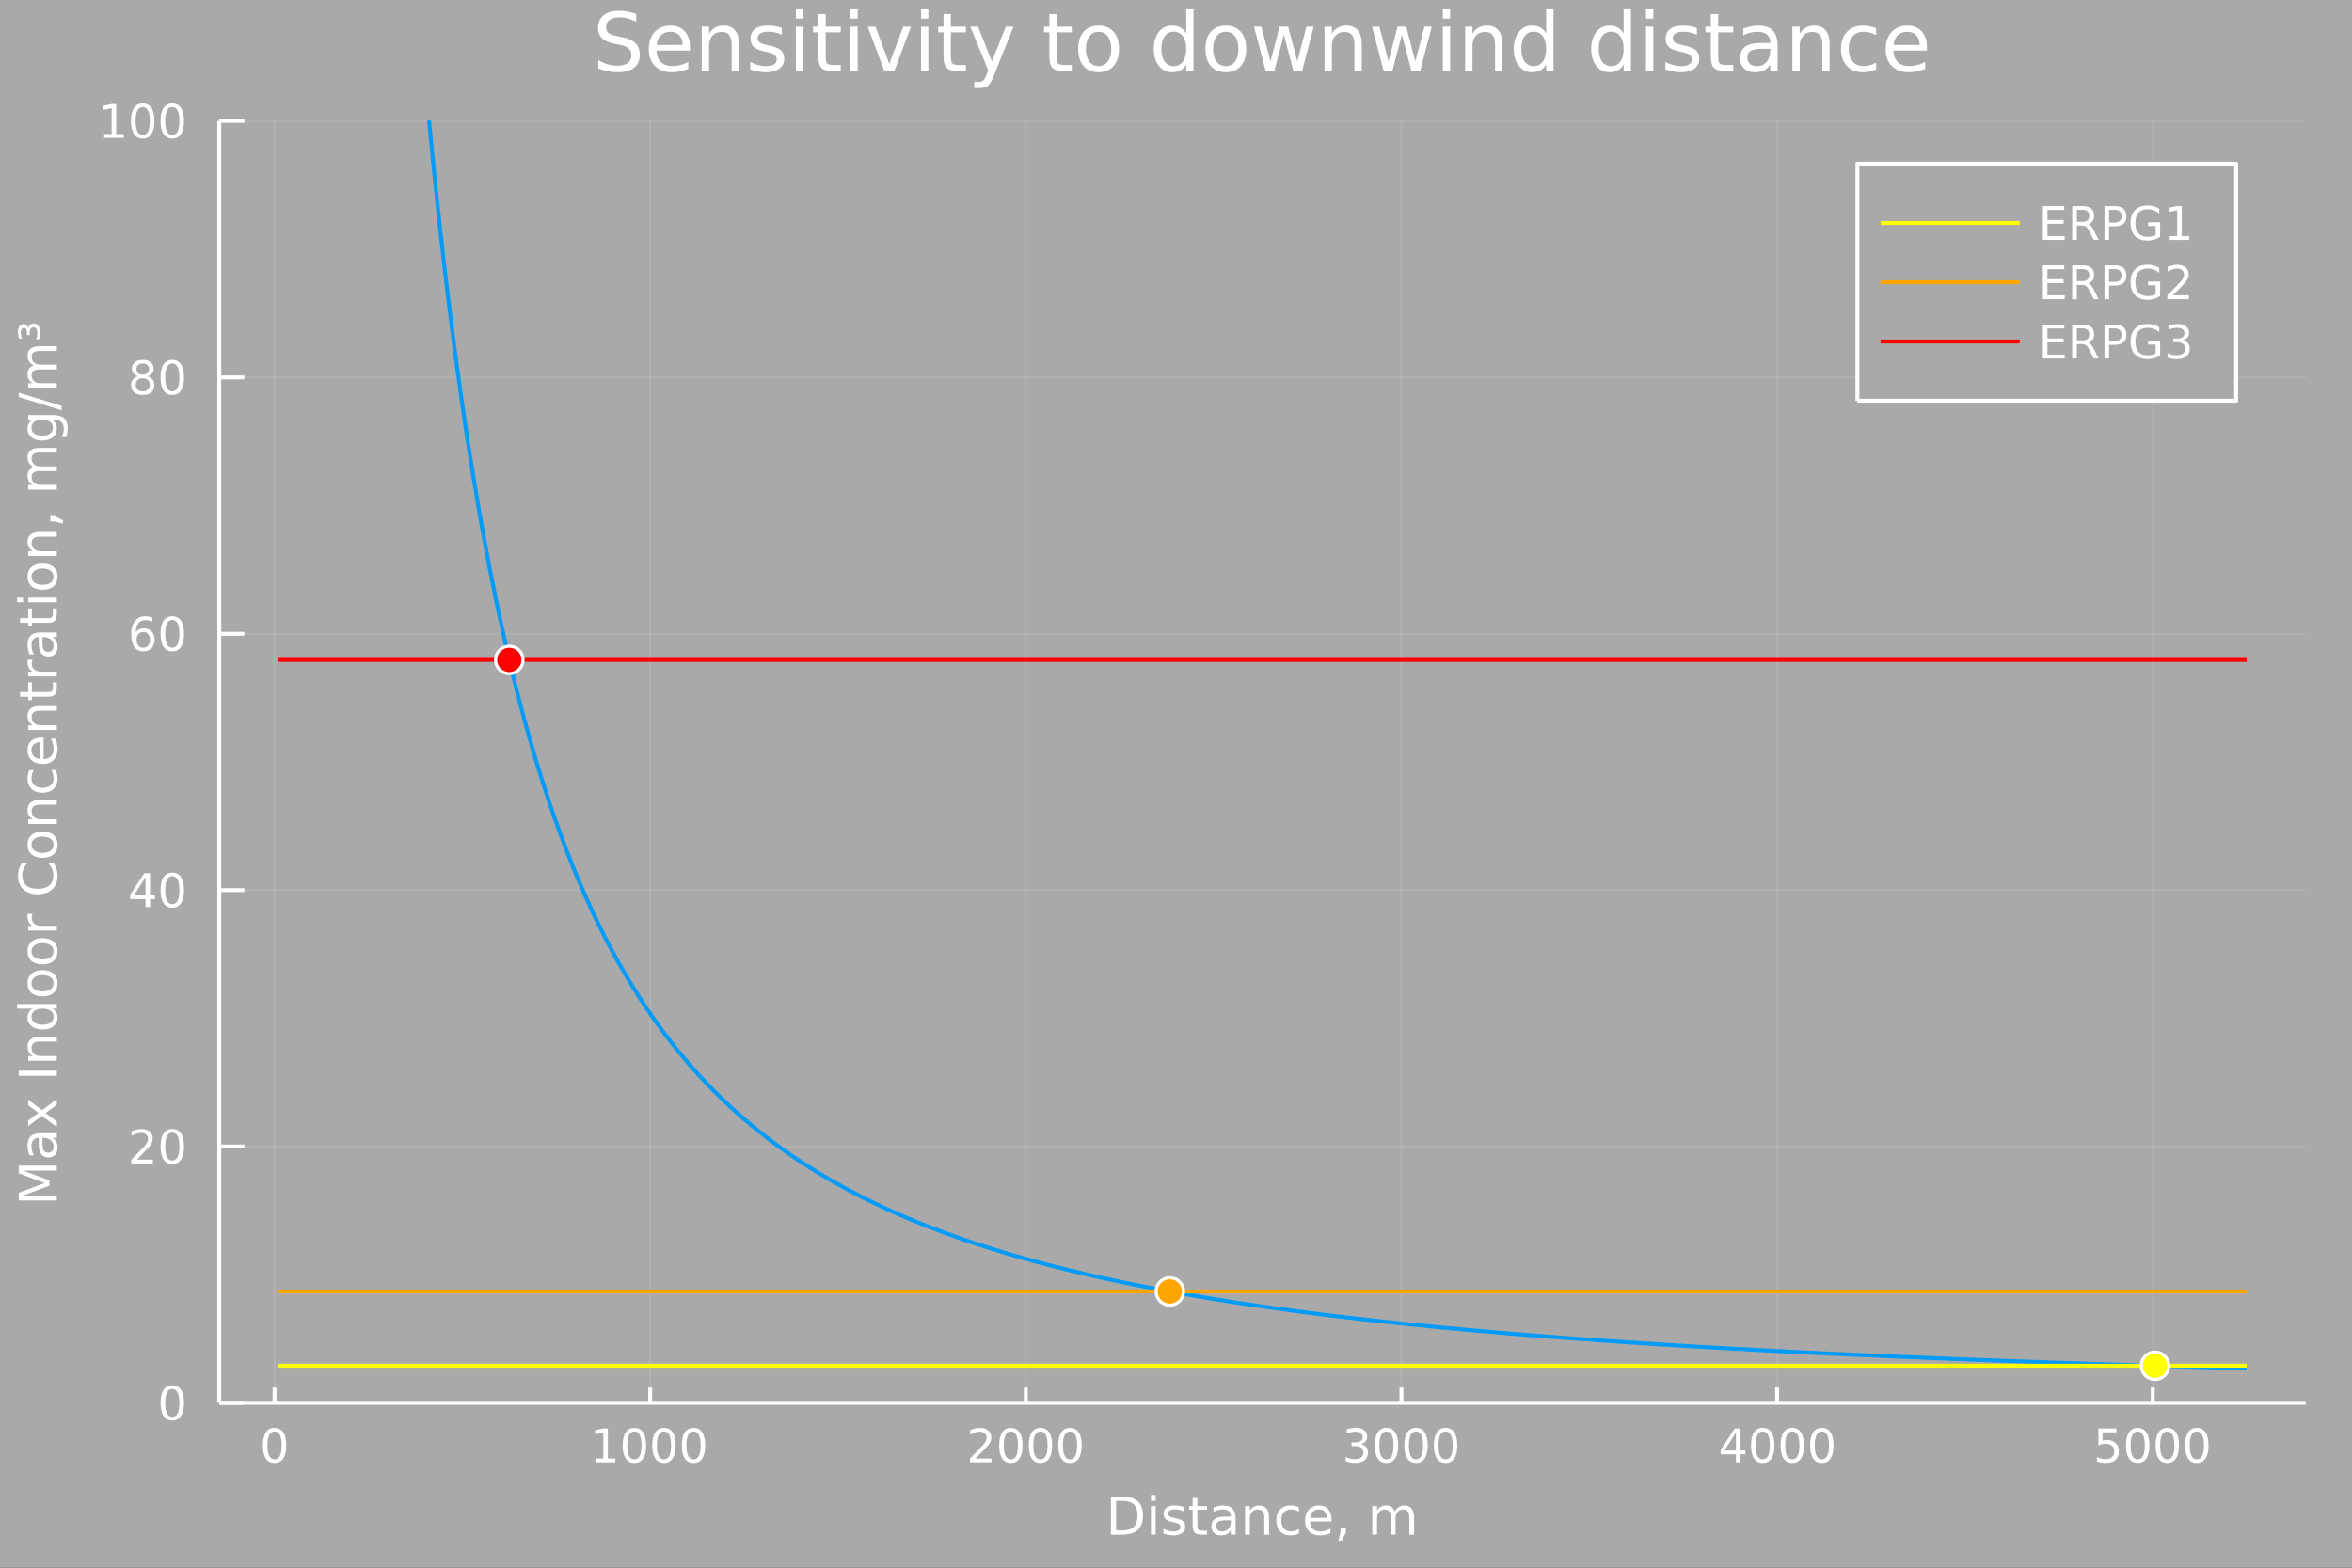 <?xml version="1.0" encoding="utf-8"?>
<svg xmlns="http://www.w3.org/2000/svg" xmlns:xlink="http://www.w3.org/1999/xlink" width="600" height="400" viewBox="0 0 2400 1600">
<rect x="0" y="0" width="2400" height="1600" fill="#333333" stroke="none"/>
<defs>
  <clipPath id="clip990">
    <rect x="0" y="0" width="2400" height="1600"/>
  </clipPath>
</defs>
<path clip-path="url(#clip990)" d="
M0 1600 L2400 1600 L2400 0 L0 0  Z
  " fill="#a9a9a9" fill-rule="evenodd" fill-opacity="1"/>
<defs>
  <clipPath id="clip991">
    <rect x="480" y="0" width="1681" height="1600"/>
  </clipPath>
</defs>
<path clip-path="url(#clip990)" d="
M223.749 1431.82 L2352.76 1431.82 L2352.76 123.472 L223.749 123.472  Z
  " fill="#a9a9a9" fill-rule="evenodd" fill-opacity="1"/>
<defs>
  <clipPath id="clip992">
    <rect x="223" y="123" width="2130" height="1309"/>
  </clipPath>
</defs>
<polyline clip-path="url(#clip992)" style="stroke:#ffffff; stroke-linecap:butt; stroke-linejoin:round; stroke-width:2; stroke-opacity:0.1; fill:none" points="
  280.171,1431.82 280.171,123.472 
  "/>
<polyline clip-path="url(#clip992)" style="stroke:#ffffff; stroke-linecap:butt; stroke-linejoin:round; stroke-width:2; stroke-opacity:0.1; fill:none" points="
  663.472,1431.82 663.472,123.472 
  "/>
<polyline clip-path="url(#clip992)" style="stroke:#ffffff; stroke-linecap:butt; stroke-linejoin:round; stroke-width:2; stroke-opacity:0.1; fill:none" points="
  1046.77,1431.82 1046.77,123.472 
  "/>
<polyline clip-path="url(#clip992)" style="stroke:#ffffff; stroke-linecap:butt; stroke-linejoin:round; stroke-width:2; stroke-opacity:0.1; fill:none" points="
  1430.07,1431.82 1430.07,123.472 
  "/>
<polyline clip-path="url(#clip992)" style="stroke:#ffffff; stroke-linecap:butt; stroke-linejoin:round; stroke-width:2; stroke-opacity:0.1; fill:none" points="
  1813.37,1431.82 1813.37,123.472 
  "/>
<polyline clip-path="url(#clip992)" style="stroke:#ffffff; stroke-linecap:butt; stroke-linejoin:round; stroke-width:2; stroke-opacity:0.1; fill:none" points="
  2196.68,1431.82 2196.68,123.472 
  "/>
<polyline clip-path="url(#clip990)" style="stroke:#ffffff; stroke-linecap:butt; stroke-linejoin:round; stroke-width:4; stroke-opacity:1; fill:none" points="
  223.749,1431.82 2352.76,1431.82 
  "/>
<polyline clip-path="url(#clip990)" style="stroke:#ffffff; stroke-linecap:butt; stroke-linejoin:round; stroke-width:4; stroke-opacity:1; fill:none" points="
  280.171,1431.82 280.171,1416.12 
  "/>
<polyline clip-path="url(#clip990)" style="stroke:#ffffff; stroke-linecap:butt; stroke-linejoin:round; stroke-width:4; stroke-opacity:1; fill:none" points="
  663.472,1431.82 663.472,1416.12 
  "/>
<polyline clip-path="url(#clip990)" style="stroke:#ffffff; stroke-linecap:butt; stroke-linejoin:round; stroke-width:4; stroke-opacity:1; fill:none" points="
  1046.77,1431.82 1046.77,1416.12 
  "/>
<polyline clip-path="url(#clip990)" style="stroke:#ffffff; stroke-linecap:butt; stroke-linejoin:round; stroke-width:4; stroke-opacity:1; fill:none" points="
  1430.07,1431.82 1430.07,1416.12 
  "/>
<polyline clip-path="url(#clip990)" style="stroke:#ffffff; stroke-linecap:butt; stroke-linejoin:round; stroke-width:4; stroke-opacity:1; fill:none" points="
  1813.37,1431.82 1813.37,1416.12 
  "/>
<polyline clip-path="url(#clip990)" style="stroke:#ffffff; stroke-linecap:butt; stroke-linejoin:round; stroke-width:4; stroke-opacity:1; fill:none" points="
  2196.68,1431.82 2196.68,1416.12 
  "/>
<path clip-path="url(#clip990)" d="M280.171 1461.01 Q276.56 1461.01 274.731 1464.58 Q272.926 1468.12 272.926 1475.25 Q272.926 1482.35 274.731 1485.92 Q276.56 1489.46 280.171 1489.46 Q283.805 1489.46 285.611 1485.92 Q287.44 1482.35 287.44 1475.25 Q287.44 1468.12 285.611 1464.58 Q283.805 1461.01 280.171 1461.01 M280.171 1457.31 Q285.981 1457.31 289.037 1461.91 Q292.116 1466.5 292.116 1475.25 Q292.116 1483.97 289.037 1488.58 Q285.981 1493.16 280.171 1493.16 Q274.361 1493.16 271.282 1488.58 Q268.227 1483.97 268.227 1475.25 Q268.227 1466.5 271.282 1461.91 Q274.361 1457.31 280.171 1457.31 Z" fill="#ffffff" fill-rule="evenodd" fill-opacity="1" /><path clip-path="url(#clip990)" d="M607.998 1488.56 L615.637 1488.56 L615.637 1462.19 L607.327 1463.86 L607.327 1459.6 L615.59 1457.93 L620.266 1457.93 L620.266 1488.56 L627.905 1488.56 L627.905 1492.49 L607.998 1492.49 L607.998 1488.56 Z" fill="#ffffff" fill-rule="evenodd" fill-opacity="1" /><path clip-path="url(#clip990)" d="M647.35 1461.01 Q643.738 1461.01 641.91 1464.58 Q640.104 1468.12 640.104 1475.25 Q640.104 1482.35 641.91 1485.92 Q643.738 1489.46 647.35 1489.46 Q650.984 1489.46 652.789 1485.92 Q654.618 1482.35 654.618 1475.25 Q654.618 1468.12 652.789 1464.58 Q650.984 1461.01 647.35 1461.01 M647.35 1457.31 Q653.16 1457.31 656.215 1461.91 Q659.294 1466.5 659.294 1475.25 Q659.294 1483.97 656.215 1488.58 Q653.16 1493.16 647.35 1493.16 Q641.539 1493.16 638.461 1488.58 Q635.405 1483.97 635.405 1475.25 Q635.405 1466.5 638.461 1461.91 Q641.539 1457.31 647.35 1457.31 Z" fill="#ffffff" fill-rule="evenodd" fill-opacity="1" /><path clip-path="url(#clip990)" d="M677.511 1461.01 Q673.9 1461.01 672.072 1464.58 Q670.266 1468.12 670.266 1475.25 Q670.266 1482.35 672.072 1485.92 Q673.9 1489.46 677.511 1489.46 Q681.146 1489.46 682.951 1485.92 Q684.78 1482.35 684.78 1475.25 Q684.78 1468.12 682.951 1464.58 Q681.146 1461.01 677.511 1461.01 M677.511 1457.31 Q683.322 1457.31 686.377 1461.91 Q689.456 1466.5 689.456 1475.25 Q689.456 1483.97 686.377 1488.58 Q683.322 1493.16 677.511 1493.16 Q671.701 1493.16 668.623 1488.58 Q665.567 1483.97 665.567 1475.25 Q665.567 1466.5 668.623 1461.91 Q671.701 1457.31 677.511 1457.31 Z" fill="#ffffff" fill-rule="evenodd" fill-opacity="1" /><path clip-path="url(#clip990)" d="M707.673 1461.01 Q704.062 1461.01 702.234 1464.58 Q700.428 1468.12 700.428 1475.25 Q700.428 1482.35 702.234 1485.92 Q704.062 1489.46 707.673 1489.46 Q711.308 1489.46 713.113 1485.92 Q714.942 1482.35 714.942 1475.25 Q714.942 1468.12 713.113 1464.58 Q711.308 1461.01 707.673 1461.01 M707.673 1457.31 Q713.483 1457.31 716.539 1461.91 Q719.618 1466.5 719.618 1475.25 Q719.618 1483.97 716.539 1488.58 Q713.483 1493.16 707.673 1493.16 Q701.863 1493.16 698.784 1488.58 Q695.729 1483.97 695.729 1475.25 Q695.729 1466.5 698.784 1461.91 Q701.863 1457.31 707.673 1457.31 Z" fill="#ffffff" fill-rule="evenodd" fill-opacity="1" /><path clip-path="url(#clip990)" d="M995.384 1488.56 L1011.7 1488.56 L1011.7 1492.49 L989.759 1492.49 L989.759 1488.56 Q992.421 1485.8 997.005 1481.17 Q1001.61 1476.52 1002.79 1475.18 Q1005.04 1472.65 1005.92 1470.92 Q1006.82 1469.16 1006.82 1467.47 Q1006.82 1464.71 1004.88 1462.98 Q1002.95 1461.24 999.852 1461.24 Q997.653 1461.24 995.199 1462.01 Q992.769 1462.77 989.991 1464.32 L989.991 1459.6 Q992.815 1458.46 995.269 1457.89 Q997.722 1457.31 999.759 1457.31 Q1005.13 1457.31 1008.32 1459.99 Q1011.52 1462.68 1011.52 1467.17 Q1011.52 1469.3 1010.71 1471.22 Q1009.92 1473.12 1007.81 1475.71 Q1007.24 1476.38 1004.13 1479.6 Q1001.03 1482.79 995.384 1488.56 Z" fill="#ffffff" fill-rule="evenodd" fill-opacity="1" /><path clip-path="url(#clip990)" d="M1031.52 1461.01 Q1027.91 1461.01 1026.08 1464.58 Q1024.27 1468.12 1024.27 1475.25 Q1024.27 1482.35 1026.08 1485.92 Q1027.91 1489.46 1031.52 1489.46 Q1035.15 1489.46 1036.96 1485.92 Q1038.79 1482.35 1038.79 1475.25 Q1038.79 1468.12 1036.96 1464.58 Q1035.15 1461.01 1031.52 1461.01 M1031.52 1457.31 Q1037.33 1457.31 1040.38 1461.91 Q1043.46 1466.5 1043.46 1475.25 Q1043.46 1483.97 1040.38 1488.58 Q1037.33 1493.16 1031.52 1493.16 Q1025.71 1493.16 1022.63 1488.58 Q1019.57 1483.97 1019.57 1475.25 Q1019.57 1466.5 1022.63 1461.91 Q1025.71 1457.31 1031.52 1457.31 Z" fill="#ffffff" fill-rule="evenodd" fill-opacity="1" /><path clip-path="url(#clip990)" d="M1061.68 1461.01 Q1058.07 1461.01 1056.24 1464.58 Q1054.44 1468.12 1054.44 1475.25 Q1054.44 1482.35 1056.24 1485.92 Q1058.07 1489.46 1061.68 1489.46 Q1065.31 1489.46 1067.12 1485.92 Q1068.95 1482.35 1068.95 1475.25 Q1068.95 1468.12 1067.12 1464.58 Q1065.31 1461.01 1061.68 1461.01 M1061.68 1457.31 Q1067.49 1457.31 1070.55 1461.91 Q1073.62 1466.5 1073.62 1475.25 Q1073.62 1483.97 1070.55 1488.58 Q1067.49 1493.16 1061.68 1493.16 Q1055.87 1493.16 1052.79 1488.58 Q1049.74 1483.97 1049.74 1475.25 Q1049.74 1466.5 1052.79 1461.91 Q1055.87 1457.31 1061.68 1457.31 Z" fill="#ffffff" fill-rule="evenodd" fill-opacity="1" /><path clip-path="url(#clip990)" d="M1091.84 1461.01 Q1088.23 1461.01 1086.4 1464.58 Q1084.6 1468.12 1084.6 1475.25 Q1084.6 1482.35 1086.4 1485.92 Q1088.23 1489.46 1091.84 1489.46 Q1095.48 1489.46 1097.28 1485.92 Q1099.11 1482.35 1099.11 1475.25 Q1099.11 1468.12 1097.28 1464.58 Q1095.48 1461.01 1091.84 1461.01 M1091.84 1457.31 Q1097.65 1457.31 1100.71 1461.91 Q1103.79 1466.5 1103.79 1475.25 Q1103.79 1483.97 1100.71 1488.58 Q1097.65 1493.16 1091.84 1493.16 Q1086.03 1493.16 1082.95 1488.58 Q1079.9 1483.97 1079.9 1475.25 Q1079.9 1466.5 1082.95 1461.91 Q1086.03 1457.31 1091.84 1457.31 Z" fill="#ffffff" fill-rule="evenodd" fill-opacity="1" /><path clip-path="url(#clip990)" d="M1388.75 1473.86 Q1392.11 1474.58 1393.99 1476.84 Q1395.88 1479.11 1395.88 1482.45 Q1395.88 1487.56 1392.37 1490.36 Q1388.85 1493.16 1382.37 1493.16 Q1380.19 1493.16 1377.88 1492.72 Q1375.58 1492.31 1373.13 1491.45 L1373.13 1486.94 Q1375.07 1488.07 1377.39 1488.65 Q1379.7 1489.23 1382.23 1489.23 Q1386.63 1489.23 1388.92 1487.49 Q1391.23 1485.76 1391.23 1482.45 Q1391.23 1479.39 1389.08 1477.68 Q1386.95 1475.94 1383.13 1475.94 L1379.1 1475.94 L1379.1 1472.1 L1383.31 1472.1 Q1386.76 1472.1 1388.59 1470.73 Q1390.42 1469.34 1390.42 1466.75 Q1390.42 1464.09 1388.52 1462.68 Q1386.65 1461.24 1383.13 1461.24 Q1381.21 1461.24 1379.01 1461.66 Q1376.81 1462.08 1374.17 1462.95 L1374.17 1458.79 Q1376.83 1458.05 1379.15 1457.68 Q1381.49 1457.31 1383.55 1457.31 Q1388.87 1457.31 1391.97 1459.74 Q1395.07 1462.14 1395.07 1466.27 Q1395.07 1469.14 1393.43 1471.13 Q1391.79 1473.09 1388.75 1473.86 Z" fill="#ffffff" fill-rule="evenodd" fill-opacity="1" /><path clip-path="url(#clip990)" d="M1414.75 1461.01 Q1411.14 1461.01 1409.31 1464.58 Q1407.5 1468.12 1407.5 1475.25 Q1407.5 1482.35 1409.31 1485.92 Q1411.14 1489.46 1414.75 1489.46 Q1418.38 1489.46 1420.19 1485.92 Q1422.02 1482.35 1422.02 1475.25 Q1422.02 1468.12 1420.19 1464.58 Q1418.38 1461.01 1414.75 1461.01 M1414.75 1457.31 Q1420.56 1457.31 1423.62 1461.91 Q1426.69 1466.5 1426.69 1475.25 Q1426.69 1483.97 1423.62 1488.58 Q1420.56 1493.16 1414.75 1493.16 Q1408.94 1493.16 1405.86 1488.58 Q1402.81 1483.97 1402.81 1475.25 Q1402.81 1466.5 1405.86 1461.91 Q1408.94 1457.31 1414.75 1457.31 Z" fill="#ffffff" fill-rule="evenodd" fill-opacity="1" /><path clip-path="url(#clip990)" d="M1444.91 1461.01 Q1441.3 1461.01 1439.47 1464.58 Q1437.67 1468.12 1437.67 1475.25 Q1437.67 1482.35 1439.47 1485.92 Q1441.3 1489.46 1444.91 1489.46 Q1448.55 1489.46 1450.35 1485.92 Q1452.18 1482.35 1452.18 1475.25 Q1452.18 1468.12 1450.35 1464.58 Q1448.55 1461.01 1444.91 1461.01 M1444.91 1457.31 Q1450.72 1457.31 1453.78 1461.91 Q1456.86 1466.5 1456.86 1475.25 Q1456.86 1483.97 1453.78 1488.58 Q1450.72 1493.16 1444.91 1493.16 Q1439.1 1493.16 1436.02 1488.58 Q1432.97 1483.97 1432.97 1475.25 Q1432.97 1466.5 1436.02 1461.91 Q1439.1 1457.31 1444.91 1457.31 Z" fill="#ffffff" fill-rule="evenodd" fill-opacity="1" /><path clip-path="url(#clip990)" d="M1475.07 1461.01 Q1471.46 1461.01 1469.63 1464.58 Q1467.83 1468.12 1467.83 1475.25 Q1467.83 1482.35 1469.63 1485.92 Q1471.46 1489.46 1475.07 1489.46 Q1478.71 1489.46 1480.51 1485.92 Q1482.34 1482.35 1482.34 1475.25 Q1482.34 1468.12 1480.51 1464.58 Q1478.71 1461.01 1475.07 1461.01 M1475.07 1457.31 Q1480.88 1457.31 1483.94 1461.91 Q1487.02 1466.5 1487.02 1475.25 Q1487.02 1483.97 1483.94 1488.58 Q1480.88 1493.16 1475.07 1493.16 Q1469.26 1493.16 1466.18 1488.58 Q1463.13 1483.97 1463.13 1475.25 Q1463.13 1466.5 1466.18 1461.91 Q1469.26 1457.31 1475.07 1457.31 Z" fill="#ffffff" fill-rule="evenodd" fill-opacity="1" /><path clip-path="url(#clip990)" d="M1771.38 1462.01 L1759.58 1480.45 L1771.38 1480.45 L1771.38 1462.01 M1770.16 1457.93 L1776.04 1457.93 L1776.04 1480.45 L1780.97 1480.45 L1780.97 1484.34 L1776.04 1484.34 L1776.04 1492.49 L1771.38 1492.49 L1771.38 1484.34 L1755.78 1484.34 L1755.78 1479.83 L1770.16 1457.93 Z" fill="#ffffff" fill-rule="evenodd" fill-opacity="1" /><path clip-path="url(#clip990)" d="M1798.7 1461.01 Q1795.09 1461.01 1793.26 1464.58 Q1791.45 1468.12 1791.45 1475.25 Q1791.45 1482.35 1793.26 1485.92 Q1795.09 1489.46 1798.7 1489.46 Q1802.33 1489.46 1804.14 1485.92 Q1805.97 1482.35 1805.97 1475.25 Q1805.97 1468.12 1804.14 1464.58 Q1802.33 1461.01 1798.7 1461.01 M1798.7 1457.31 Q1804.51 1457.31 1807.56 1461.91 Q1810.64 1466.5 1810.64 1475.25 Q1810.64 1483.97 1807.56 1488.58 Q1804.51 1493.16 1798.7 1493.16 Q1792.89 1493.16 1789.81 1488.58 Q1786.75 1483.97 1786.75 1475.25 Q1786.75 1466.5 1789.81 1461.91 Q1792.89 1457.31 1798.7 1457.31 Z" fill="#ffffff" fill-rule="evenodd" fill-opacity="1" /><path clip-path="url(#clip990)" d="M1828.86 1461.01 Q1825.25 1461.01 1823.42 1464.58 Q1821.62 1468.12 1821.62 1475.25 Q1821.62 1482.35 1823.42 1485.92 Q1825.25 1489.46 1828.86 1489.46 Q1832.5 1489.46 1834.3 1485.92 Q1836.13 1482.35 1836.13 1475.25 Q1836.13 1468.12 1834.3 1464.58 Q1832.5 1461.01 1828.86 1461.01 M1828.86 1457.31 Q1834.67 1457.31 1837.73 1461.91 Q1840.81 1466.5 1840.81 1475.25 Q1840.81 1483.97 1837.73 1488.58 Q1834.67 1493.16 1828.86 1493.16 Q1823.05 1493.16 1819.97 1488.58 Q1816.92 1483.97 1816.92 1475.25 Q1816.92 1466.5 1819.97 1461.91 Q1823.05 1457.31 1828.86 1457.31 Z" fill="#ffffff" fill-rule="evenodd" fill-opacity="1" /><path clip-path="url(#clip990)" d="M1859.02 1461.01 Q1855.41 1461.01 1853.58 1464.58 Q1851.78 1468.12 1851.78 1475.25 Q1851.78 1482.35 1853.58 1485.92 Q1855.41 1489.46 1859.02 1489.46 Q1862.66 1489.46 1864.46 1485.92 Q1866.29 1482.35 1866.29 1475.25 Q1866.29 1468.12 1864.46 1464.58 Q1862.66 1461.01 1859.02 1461.01 M1859.02 1457.31 Q1864.83 1457.31 1867.89 1461.91 Q1870.97 1466.5 1870.97 1475.25 Q1870.97 1483.97 1867.89 1488.58 Q1864.83 1493.16 1859.02 1493.16 Q1853.21 1493.16 1850.13 1488.58 Q1847.08 1483.97 1847.08 1475.25 Q1847.08 1466.5 1850.13 1461.91 Q1853.21 1457.31 1859.02 1457.31 Z" fill="#ffffff" fill-rule="evenodd" fill-opacity="1" /><path clip-path="url(#clip990)" d="M2141.21 1457.93 L2159.57 1457.93 L2159.57 1461.87 L2145.5 1461.87 L2145.5 1470.34 Q2146.51 1469.99 2147.53 1469.83 Q2148.55 1469.64 2149.57 1469.64 Q2155.36 1469.64 2158.74 1472.82 Q2162.12 1475.99 2162.12 1481.4 Q2162.12 1486.98 2158.64 1490.08 Q2155.17 1493.16 2148.85 1493.16 Q2146.68 1493.16 2144.41 1492.79 Q2142.16 1492.42 2139.75 1491.68 L2139.75 1486.98 Q2141.84 1488.12 2144.06 1488.67 Q2146.28 1489.23 2148.76 1489.23 Q2152.76 1489.23 2155.1 1487.12 Q2157.44 1485.02 2157.44 1481.4 Q2157.44 1477.79 2155.1 1475.69 Q2152.76 1473.58 2148.76 1473.58 Q2146.88 1473.58 2145.01 1474 Q2143.16 1474.41 2141.21 1475.29 L2141.21 1457.93 Z" fill="#ffffff" fill-rule="evenodd" fill-opacity="1" /><path clip-path="url(#clip990)" d="M2181.33 1461.01 Q2177.72 1461.01 2175.89 1464.58 Q2174.08 1468.12 2174.08 1475.25 Q2174.08 1482.35 2175.89 1485.92 Q2177.72 1489.46 2181.33 1489.46 Q2184.96 1489.46 2186.77 1485.92 Q2188.6 1482.35 2188.6 1475.25 Q2188.6 1468.12 2186.77 1464.58 Q2184.96 1461.01 2181.33 1461.01 M2181.33 1457.31 Q2187.14 1457.31 2190.19 1461.91 Q2193.27 1466.5 2193.27 1475.25 Q2193.27 1483.97 2190.19 1488.58 Q2187.14 1493.16 2181.33 1493.16 Q2175.52 1493.16 2172.44 1488.58 Q2169.38 1483.97 2169.38 1475.25 Q2169.38 1466.5 2172.44 1461.91 Q2175.52 1457.31 2181.33 1457.31 Z" fill="#ffffff" fill-rule="evenodd" fill-opacity="1" /><path clip-path="url(#clip990)" d="M2211.49 1461.01 Q2207.88 1461.01 2206.05 1464.58 Q2204.25 1468.12 2204.25 1475.25 Q2204.25 1482.35 2206.05 1485.92 Q2207.88 1489.46 2211.49 1489.46 Q2215.12 1489.46 2216.93 1485.92 Q2218.76 1482.35 2218.76 1475.25 Q2218.76 1468.12 2216.93 1464.58 Q2215.12 1461.01 2211.49 1461.01 M2211.49 1457.31 Q2217.3 1457.31 2220.36 1461.91 Q2223.43 1466.5 2223.43 1475.25 Q2223.43 1483.97 2220.36 1488.58 Q2217.3 1493.16 2211.49 1493.16 Q2205.68 1493.16 2202.6 1488.58 Q2199.55 1483.97 2199.55 1475.25 Q2199.55 1466.5 2202.6 1461.91 Q2205.68 1457.31 2211.49 1457.31 Z" fill="#ffffff" fill-rule="evenodd" fill-opacity="1" /><path clip-path="url(#clip990)" d="M2241.65 1461.01 Q2238.04 1461.01 2236.21 1464.58 Q2234.41 1468.12 2234.41 1475.25 Q2234.41 1482.35 2236.21 1485.92 Q2238.04 1489.46 2241.65 1489.46 Q2245.29 1489.46 2247.09 1485.92 Q2248.92 1482.35 2248.92 1475.25 Q2248.92 1468.12 2247.09 1464.58 Q2245.29 1461.01 2241.65 1461.01 M2241.65 1457.31 Q2247.46 1457.31 2250.52 1461.91 Q2253.6 1466.5 2253.6 1475.25 Q2253.6 1483.97 2250.52 1488.58 Q2247.46 1493.16 2241.65 1493.16 Q2235.84 1493.16 2232.76 1488.58 Q2229.71 1483.97 2229.71 1475.25 Q2229.71 1466.5 2232.76 1461.91 Q2235.84 1457.31 2241.65 1457.31 Z" fill="#ffffff" fill-rule="evenodd" fill-opacity="1" /><path clip-path="url(#clip990)" d="M1138.87 1531.76 L1138.87 1561.99 L1145.22 1561.99 Q1153.27 1561.99 1156.99 1558.35 Q1160.74 1554.7 1160.74 1546.84 Q1160.74 1539.02 1156.99 1535.4 Q1153.27 1531.76 1145.22 1531.76 L1138.87 1531.76 M1133.61 1527.44 L1144.41 1527.44 Q1155.71 1527.44 1161 1532.15 Q1166.29 1536.84 1166.29 1546.84 Q1166.29 1556.89 1160.97 1561.6 Q1155.66 1566.32 1144.41 1566.32 L1133.61 1566.32 L1133.61 1527.44 Z" fill="#ffffff" fill-rule="evenodd" fill-opacity="1" /><path clip-path="url(#clip990)" d="M1174.46 1537.15 L1179.26 1537.15 L1179.26 1566.32 L1174.46 1566.32 L1174.46 1537.15 M1174.46 1525.8 L1179.26 1525.8 L1179.26 1531.86 L1174.46 1531.86 L1174.46 1525.8 Z" fill="#ffffff" fill-rule="evenodd" fill-opacity="1" /><path clip-path="url(#clip990)" d="M1207.88 1538.01 L1207.88 1542.54 Q1205.84 1541.5 1203.66 1540.98 Q1201.47 1540.46 1199.13 1540.46 Q1195.56 1540.46 1193.76 1541.55 Q1191.99 1542.64 1191.99 1544.83 Q1191.99 1546.5 1193.27 1547.46 Q1194.54 1548.4 1198.4 1549.26 L1200.04 1549.62 Q1205.14 1550.72 1207.28 1552.72 Q1209.44 1554.7 1209.44 1558.27 Q1209.44 1562.33 1206.21 1564.7 Q1203.01 1567.07 1197.38 1567.07 Q1195.04 1567.07 1192.48 1566.6 Q1189.96 1566.16 1187.15 1565.25 L1187.15 1560.3 Q1189.8 1561.68 1192.38 1562.38 Q1194.96 1563.06 1197.48 1563.06 Q1200.87 1563.06 1202.69 1561.91 Q1204.52 1560.74 1204.52 1558.63 Q1204.52 1556.68 1203.19 1555.64 Q1201.89 1554.6 1197.43 1553.63 L1195.77 1553.24 Q1191.31 1552.31 1189.33 1550.38 Q1187.35 1548.43 1187.35 1545.04 Q1187.35 1540.93 1190.27 1538.69 Q1193.19 1536.45 1198.55 1536.45 Q1201.21 1536.45 1203.55 1536.84 Q1205.9 1537.23 1207.88 1538.01 Z" fill="#ffffff" fill-rule="evenodd" fill-opacity="1" /><path clip-path="url(#clip990)" d="M1221.81 1528.87 L1221.81 1537.15 L1231.68 1537.15 L1231.68 1540.87 L1221.81 1540.87 L1221.81 1556.71 Q1221.81 1560.27 1222.77 1561.29 Q1223.76 1562.31 1226.76 1562.31 L1231.68 1562.31 L1231.68 1566.32 L1226.76 1566.32 Q1221.21 1566.32 1219.1 1564.26 Q1216.99 1562.18 1216.99 1556.71 L1216.99 1540.87 L1213.47 1540.87 L1213.47 1537.15 L1216.99 1537.15 L1216.99 1528.87 L1221.81 1528.87 Z" fill="#ffffff" fill-rule="evenodd" fill-opacity="1" /><path clip-path="url(#clip990)" d="M1251.23 1551.65 Q1245.43 1551.65 1243.19 1552.98 Q1240.95 1554.31 1240.95 1557.51 Q1240.95 1560.07 1242.61 1561.58 Q1244.31 1563.06 1247.2 1563.06 Q1251.18 1563.06 1253.58 1560.25 Q1256 1557.41 1256 1552.72 L1256 1551.65 L1251.23 1551.65 M1260.79 1549.68 L1260.79 1566.32 L1256 1566.32 L1256 1561.89 Q1254.36 1564.55 1251.91 1565.82 Q1249.46 1567.07 1245.92 1567.07 Q1241.44 1567.07 1238.79 1564.57 Q1236.16 1562.05 1236.16 1557.83 Q1236.16 1552.9 1239.44 1550.4 Q1242.75 1547.9 1249.28 1547.9 L1256 1547.9 L1256 1547.44 Q1256 1544.13 1253.81 1542.33 Q1251.65 1540.51 1247.72 1540.51 Q1245.22 1540.51 1242.85 1541.11 Q1240.48 1541.71 1238.29 1542.9 L1238.29 1538.48 Q1240.92 1537.46 1243.4 1536.97 Q1245.87 1536.45 1248.21 1536.45 Q1254.54 1536.45 1257.67 1539.73 Q1260.79 1543.01 1260.79 1549.68 Z" fill="#ffffff" fill-rule="evenodd" fill-opacity="1" /><path clip-path="url(#clip990)" d="M1294.91 1548.71 L1294.91 1566.32 L1290.11 1566.32 L1290.11 1548.87 Q1290.11 1544.73 1288.5 1542.67 Q1286.89 1540.61 1283.66 1540.61 Q1279.78 1540.61 1277.54 1543.09 Q1275.3 1545.56 1275.3 1549.83 L1275.3 1566.32 L1270.48 1566.32 L1270.48 1537.15 L1275.3 1537.15 L1275.3 1541.68 Q1277.02 1539.05 1279.33 1537.75 Q1281.68 1536.45 1284.72 1536.45 Q1289.75 1536.45 1292.33 1539.57 Q1294.91 1542.67 1294.91 1548.71 Z" fill="#ffffff" fill-rule="evenodd" fill-opacity="1" /><path clip-path="url(#clip990)" d="M1325.45 1538.27 L1325.45 1542.75 Q1323.42 1541.63 1321.36 1541.08 Q1319.33 1540.51 1317.25 1540.51 Q1312.59 1540.51 1310.01 1543.48 Q1307.43 1546.42 1307.43 1551.76 Q1307.43 1557.1 1310.01 1560.07 Q1312.59 1563.01 1317.25 1563.01 Q1319.33 1563.01 1321.36 1562.46 Q1323.42 1561.89 1325.45 1560.77 L1325.45 1565.2 Q1323.45 1566.13 1321.29 1566.6 Q1319.15 1567.07 1316.73 1567.07 Q1310.14 1567.07 1306.26 1562.93 Q1302.38 1558.79 1302.38 1551.76 Q1302.38 1544.62 1306.29 1540.53 Q1310.22 1536.45 1317.04 1536.45 Q1319.26 1536.45 1321.36 1536.91 Q1323.47 1537.36 1325.45 1538.27 Z" fill="#ffffff" fill-rule="evenodd" fill-opacity="1" /><path clip-path="url(#clip990)" d="M1358.73 1550.53 L1358.73 1552.88 L1336.7 1552.88 Q1337.02 1557.83 1339.67 1560.43 Q1342.35 1563.01 1347.12 1563.01 Q1349.88 1563.01 1352.46 1562.33 Q1355.06 1561.65 1357.61 1560.3 L1357.61 1564.83 Q1355.04 1565.93 1352.33 1566.5 Q1349.62 1567.07 1346.83 1567.07 Q1339.85 1567.07 1335.77 1563.01 Q1331.7 1558.95 1331.7 1552.02 Q1331.7 1544.86 1335.56 1540.66 Q1339.44 1536.45 1346 1536.45 Q1351.89 1536.45 1355.3 1540.25 Q1358.73 1544.02 1358.73 1550.53 M1353.94 1549.13 Q1353.89 1545.2 1351.73 1542.85 Q1349.59 1540.51 1346.05 1540.51 Q1342.04 1540.51 1339.62 1542.77 Q1337.22 1545.04 1336.86 1549.15 L1353.94 1549.13 Z" fill="#ffffff" fill-rule="evenodd" fill-opacity="1" /><path clip-path="url(#clip990)" d="M1367.82 1559.7 L1373.32 1559.7 L1373.32 1564.18 L1369.05 1572.51 L1365.69 1572.51 L1367.82 1564.18 L1367.82 1559.7 Z" fill="#ffffff" fill-rule="evenodd" fill-opacity="1" /><path clip-path="url(#clip990)" d="M1423.21 1542.75 Q1425.01 1539.52 1427.51 1537.98 Q1430.01 1536.45 1433.4 1536.45 Q1437.95 1536.45 1440.43 1539.65 Q1442.9 1542.83 1442.9 1548.71 L1442.9 1566.32 L1438.08 1566.32 L1438.08 1548.87 Q1438.08 1544.68 1436.6 1542.64 Q1435.11 1540.61 1432.07 1540.61 Q1428.34 1540.61 1426.18 1543.09 Q1424.02 1545.56 1424.02 1549.83 L1424.02 1566.32 L1419.2 1566.32 L1419.2 1548.87 Q1419.2 1544.65 1417.72 1542.64 Q1416.23 1540.61 1413.13 1540.61 Q1409.46 1540.61 1407.3 1543.11 Q1405.14 1545.59 1405.14 1549.83 L1405.14 1566.32 L1400.32 1566.32 L1400.32 1537.15 L1405.14 1537.15 L1405.14 1541.68 Q1406.78 1539 1409.07 1537.72 Q1411.36 1536.45 1414.51 1536.45 Q1417.69 1536.45 1419.91 1538.06 Q1422.15 1539.68 1423.21 1542.75 Z" fill="#ffffff" fill-rule="evenodd" fill-opacity="1" /><polyline clip-path="url(#clip992)" style="stroke:#ffffff; stroke-linecap:butt; stroke-linejoin:round; stroke-width:2; stroke-opacity:0.1; fill:none" points="
  223.749,1431.82 2352.76,1431.82 
  "/>
<polyline clip-path="url(#clip992)" style="stroke:#ffffff; stroke-linecap:butt; stroke-linejoin:round; stroke-width:2; stroke-opacity:0.1; fill:none" points="
  223.749,1170.15 2352.76,1170.15 
  "/>
<polyline clip-path="url(#clip992)" style="stroke:#ffffff; stroke-linecap:butt; stroke-linejoin:round; stroke-width:2; stroke-opacity:0.1; fill:none" points="
  223.749,908.481 2352.76,908.481 
  "/>
<polyline clip-path="url(#clip992)" style="stroke:#ffffff; stroke-linecap:butt; stroke-linejoin:round; stroke-width:2; stroke-opacity:0.1; fill:none" points="
  223.749,646.811 2352.76,646.811 
  "/>
<polyline clip-path="url(#clip992)" style="stroke:#ffffff; stroke-linecap:butt; stroke-linejoin:round; stroke-width:2; stroke-opacity:0.1; fill:none" points="
  223.749,385.142 2352.76,385.142 
  "/>
<polyline clip-path="url(#clip992)" style="stroke:#ffffff; stroke-linecap:butt; stroke-linejoin:round; stroke-width:2; stroke-opacity:0.1; fill:none" points="
  223.749,123.472 2352.76,123.472 
  "/>
<polyline clip-path="url(#clip990)" style="stroke:#ffffff; stroke-linecap:butt; stroke-linejoin:round; stroke-width:4; stroke-opacity:1; fill:none" points="
  223.749,1431.82 223.749,123.472 
  "/>
<polyline clip-path="url(#clip990)" style="stroke:#ffffff; stroke-linecap:butt; stroke-linejoin:round; stroke-width:4; stroke-opacity:1; fill:none" points="
  223.749,1431.82 249.297,1431.82 
  "/>
<polyline clip-path="url(#clip990)" style="stroke:#ffffff; stroke-linecap:butt; stroke-linejoin:round; stroke-width:4; stroke-opacity:1; fill:none" points="
  223.749,1170.15 249.297,1170.15 
  "/>
<polyline clip-path="url(#clip990)" style="stroke:#ffffff; stroke-linecap:butt; stroke-linejoin:round; stroke-width:4; stroke-opacity:1; fill:none" points="
  223.749,908.481 249.297,908.481 
  "/>
<polyline clip-path="url(#clip990)" style="stroke:#ffffff; stroke-linecap:butt; stroke-linejoin:round; stroke-width:4; stroke-opacity:1; fill:none" points="
  223.749,646.811 249.297,646.811 
  "/>
<polyline clip-path="url(#clip990)" style="stroke:#ffffff; stroke-linecap:butt; stroke-linejoin:round; stroke-width:4; stroke-opacity:1; fill:none" points="
  223.749,385.142 249.297,385.142 
  "/>
<polyline clip-path="url(#clip990)" style="stroke:#ffffff; stroke-linecap:butt; stroke-linejoin:round; stroke-width:4; stroke-opacity:1; fill:none" points="
  223.749,123.472 249.297,123.472 
  "/>
<path clip-path="url(#clip990)" d="M175.805 1417.62 Q172.194 1417.62 170.365 1421.18 Q168.56 1424.72 168.56 1431.85 Q168.56 1438.96 170.365 1442.53 Q172.194 1446.07 175.805 1446.07 Q179.439 1446.07 181.245 1442.53 Q183.073 1438.96 183.073 1431.85 Q183.073 1424.72 181.245 1421.18 Q179.439 1417.62 175.805 1417.62 M175.805 1413.91 Q181.615 1413.91 184.671 1418.52 Q187.749 1423.1 187.749 1431.85 Q187.749 1440.58 184.671 1445.19 Q181.615 1449.77 175.805 1449.77 Q169.995 1449.77 166.916 1445.19 Q163.861 1440.58 163.861 1431.85 Q163.861 1423.1 166.916 1418.52 Q169.995 1413.91 175.805 1413.91 Z" fill="#ffffff" fill-rule="evenodd" fill-opacity="1" /><path clip-path="url(#clip990)" d="M139.671 1183.5 L155.99 1183.5 L155.99 1187.43 L134.046 1187.43 L134.046 1183.5 Q136.708 1180.74 141.291 1176.11 Q145.898 1171.46 147.078 1170.12 Q149.324 1167.59 150.203 1165.86 Q151.106 1164.1 151.106 1162.41 Q151.106 1159.65 149.162 1157.92 Q147.24 1156.18 144.138 1156.18 Q141.939 1156.18 139.486 1156.94 Q137.055 1157.71 134.277 1159.26 L134.277 1154.54 Q137.101 1153.4 139.555 1152.82 Q142.009 1152.25 144.046 1152.25 Q149.416 1152.25 152.611 1154.93 Q155.805 1157.62 155.805 1162.11 Q155.805 1164.24 154.995 1166.16 Q154.208 1168.06 152.101 1170.65 Q151.523 1171.32 148.421 1174.54 Q145.319 1177.73 139.671 1183.5 Z" fill="#ffffff" fill-rule="evenodd" fill-opacity="1" /><path clip-path="url(#clip990)" d="M175.805 1155.95 Q172.194 1155.95 170.365 1159.51 Q168.56 1163.06 168.56 1170.19 Q168.56 1177.29 170.365 1180.86 Q172.194 1184.4 175.805 1184.4 Q179.439 1184.4 181.245 1180.86 Q183.073 1177.29 183.073 1170.19 Q183.073 1163.06 181.245 1159.51 Q179.439 1155.95 175.805 1155.95 M175.805 1152.25 Q181.615 1152.25 184.671 1156.85 Q187.749 1161.44 187.749 1170.19 Q187.749 1178.91 184.671 1183.52 Q181.615 1188.1 175.805 1188.1 Q169.995 1188.1 166.916 1183.52 Q163.861 1178.91 163.861 1170.19 Q163.861 1161.44 166.916 1156.85 Q169.995 1152.25 175.805 1152.25 Z" fill="#ffffff" fill-rule="evenodd" fill-opacity="1" /><path clip-path="url(#clip990)" d="M148.49 895.275 L136.685 913.724 L148.49 913.724 L148.49 895.275 M147.263 891.201 L153.143 891.201 L153.143 913.724 L158.074 913.724 L158.074 917.613 L153.143 917.613 L153.143 925.761 L148.49 925.761 L148.49 917.613 L132.889 917.613 L132.889 913.099 L147.263 891.201 Z" fill="#ffffff" fill-rule="evenodd" fill-opacity="1" /><path clip-path="url(#clip990)" d="M175.805 894.279 Q172.194 894.279 170.365 897.844 Q168.56 901.386 168.56 908.515 Q168.56 915.622 170.365 919.187 Q172.194 922.728 175.805 922.728 Q179.439 922.728 181.245 919.187 Q183.073 915.622 183.073 908.515 Q183.073 901.386 181.245 897.844 Q179.439 894.279 175.805 894.279 M175.805 890.576 Q181.615 890.576 184.671 895.182 Q187.749 899.766 187.749 908.515 Q187.749 917.242 184.671 921.849 Q181.615 926.432 175.805 926.432 Q169.995 926.432 166.916 921.849 Q163.861 917.242 163.861 908.515 Q163.861 899.766 166.916 895.182 Q169.995 890.576 175.805 890.576 Z" fill="#ffffff" fill-rule="evenodd" fill-opacity="1" /><path clip-path="url(#clip990)" d="M146.222 644.948 Q143.074 644.948 141.222 647.101 Q139.393 649.253 139.393 653.003 Q139.393 656.73 141.222 658.906 Q143.074 661.059 146.222 661.059 Q149.37 661.059 151.199 658.906 Q153.05 656.73 153.05 653.003 Q153.05 649.253 151.199 647.101 Q149.37 644.948 146.222 644.948 M155.504 630.295 L155.504 634.554 Q153.745 633.721 151.939 633.281 Q150.157 632.841 148.398 632.841 Q143.768 632.841 141.314 635.966 Q138.884 639.091 138.537 645.411 Q139.902 643.397 141.963 642.332 Q144.023 641.244 146.5 641.244 Q151.708 641.244 154.717 644.415 Q157.75 647.564 157.75 653.003 Q157.75 658.327 154.601 661.545 Q151.453 664.763 146.222 664.763 Q140.226 664.763 137.055 660.179 Q133.884 655.573 133.884 646.846 Q133.884 638.652 137.773 633.79 Q141.662 628.906 148.213 628.906 Q149.972 628.906 151.754 629.253 Q153.56 629.601 155.504 630.295 Z" fill="#ffffff" fill-rule="evenodd" fill-opacity="1" /><path clip-path="url(#clip990)" d="M175.805 632.61 Q172.194 632.61 170.365 636.175 Q168.56 639.716 168.56 646.846 Q168.56 653.952 170.365 657.517 Q172.194 661.059 175.805 661.059 Q179.439 661.059 181.245 657.517 Q183.073 653.952 183.073 646.846 Q183.073 639.716 181.245 636.175 Q179.439 632.61 175.805 632.61 M175.805 628.906 Q181.615 628.906 184.671 633.513 Q187.749 638.096 187.749 646.846 Q187.749 655.573 184.671 660.179 Q181.615 664.763 175.805 664.763 Q169.995 664.763 166.916 660.179 Q163.861 655.573 163.861 646.846 Q163.861 638.096 166.916 633.513 Q169.995 628.906 175.805 628.906 Z" fill="#ffffff" fill-rule="evenodd" fill-opacity="1" /><path clip-path="url(#clip990)" d="M145.643 386.01 Q142.31 386.01 140.388 387.792 Q138.49 389.575 138.49 392.699 Q138.49 395.824 140.388 397.607 Q142.31 399.389 145.643 399.389 Q148.976 399.389 150.898 397.607 Q152.819 395.801 152.819 392.699 Q152.819 389.575 150.898 387.792 Q149 386.01 145.643 386.01 M140.967 384.019 Q137.958 383.278 136.268 381.218 Q134.601 379.158 134.601 376.195 Q134.601 372.051 137.541 369.644 Q140.504 367.237 145.643 367.237 Q150.805 367.237 153.745 369.644 Q156.685 372.051 156.685 376.195 Q156.685 379.158 154.995 381.218 Q153.328 383.278 150.342 384.019 Q153.722 384.806 155.597 387.098 Q157.495 389.389 157.495 392.699 Q157.495 397.723 154.416 400.408 Q151.361 403.093 145.643 403.093 Q139.926 403.093 136.847 400.408 Q133.791 397.723 133.791 392.699 Q133.791 389.389 135.689 387.098 Q137.588 384.806 140.967 384.019 M139.254 376.635 Q139.254 379.32 140.921 380.825 Q142.611 382.329 145.643 382.329 Q148.652 382.329 150.342 380.825 Q152.055 379.32 152.055 376.635 Q152.055 373.95 150.342 372.445 Q148.652 370.94 145.643 370.94 Q142.611 370.94 140.921 372.445 Q139.254 373.95 139.254 376.635 Z" fill="#ffffff" fill-rule="evenodd" fill-opacity="1" /><path clip-path="url(#clip990)" d="M175.805 370.94 Q172.194 370.94 170.365 374.505 Q168.56 378.047 168.56 385.176 Q168.56 392.283 170.365 395.848 Q172.194 399.389 175.805 399.389 Q179.439 399.389 181.245 395.848 Q183.073 392.283 183.073 385.176 Q183.073 378.047 181.245 374.505 Q179.439 370.94 175.805 370.94 M175.805 367.237 Q181.615 367.237 184.671 371.843 Q187.749 376.426 187.749 385.176 Q187.749 393.903 184.671 398.51 Q181.615 403.093 175.805 403.093 Q169.995 403.093 166.916 398.51 Q163.861 393.903 163.861 385.176 Q163.861 376.426 166.916 371.843 Q169.995 367.237 175.805 367.237 Z" fill="#ffffff" fill-rule="evenodd" fill-opacity="1" /><path clip-path="url(#clip990)" d="M106.291 136.817 L113.93 136.817 L113.93 110.451 L105.62 112.118 L105.62 107.859 L113.884 106.192 L118.56 106.192 L118.56 136.817 L126.199 136.817 L126.199 140.752 L106.291 140.752 L106.291 136.817 Z" fill="#ffffff" fill-rule="evenodd" fill-opacity="1" /><path clip-path="url(#clip990)" d="M145.643 109.271 Q142.032 109.271 140.203 112.836 Q138.398 116.377 138.398 123.507 Q138.398 130.613 140.203 134.178 Q142.032 137.72 145.643 137.72 Q149.277 137.72 151.083 134.178 Q152.912 130.613 152.912 123.507 Q152.912 116.377 151.083 112.836 Q149.277 109.271 145.643 109.271 M145.643 105.567 Q151.453 105.567 154.509 110.174 Q157.587 114.757 157.587 123.507 Q157.587 132.234 154.509 136.84 Q151.453 141.423 145.643 141.423 Q139.833 141.423 136.754 136.84 Q133.699 132.234 133.699 123.507 Q133.699 114.757 136.754 110.174 Q139.833 105.567 145.643 105.567 Z" fill="#ffffff" fill-rule="evenodd" fill-opacity="1" /><path clip-path="url(#clip990)" d="M175.805 109.271 Q172.194 109.271 170.365 112.836 Q168.56 116.377 168.56 123.507 Q168.56 130.613 170.365 134.178 Q172.194 137.72 175.805 137.72 Q179.439 137.72 181.245 134.178 Q183.073 130.613 183.073 123.507 Q183.073 116.377 181.245 112.836 Q179.439 109.271 175.805 109.271 M175.805 105.567 Q181.615 105.567 184.671 110.174 Q187.749 114.757 187.749 123.507 Q187.749 132.234 184.671 136.84 Q181.615 141.423 175.805 141.423 Q169.995 141.423 166.916 136.84 Q163.861 132.234 163.861 123.507 Q163.861 114.757 166.916 110.174 Q169.995 105.567 175.805 105.567 Z" fill="#ffffff" fill-rule="evenodd" fill-opacity="1" /><path clip-path="url(#clip990)" d="M19.076 1225.2 L19.076 1217.36 L45.534 1207.44 L19.076 1197.46 L19.076 1189.62 L57.956 1189.62 L57.956 1194.75 L23.816 1194.75 L50.482 1204.78 L50.482 1210.07 L23.816 1220.09 L57.956 1220.09 L57.956 1225.2 L19.076 1225.2 Z" fill="#ffffff" fill-rule="evenodd" fill-opacity="1" /><path clip-path="url(#clip990)" d="M43.295 1166.13 Q43.295 1171.94 44.623 1174.18 Q45.951 1176.42 49.154 1176.42 Q51.706 1176.42 53.217 1174.75 Q54.701 1173.06 54.701 1170.17 Q54.701 1166.19 51.889 1163.79 Q49.05 1161.37 44.362 1161.37 L43.295 1161.37 L43.295 1166.13 M41.316 1156.58 L57.956 1156.58 L57.956 1161.37 L53.529 1161.37 Q56.185 1163.01 57.461 1165.46 Q58.711 1167.9 58.711 1171.45 Q58.711 1175.93 56.211 1178.58 Q53.685 1181.21 49.467 1181.21 Q44.545 1181.21 42.045 1177.93 Q39.545 1174.62 39.545 1168.09 L39.545 1161.37 L39.076 1161.37 Q35.769 1161.37 33.972 1163.56 Q32.149 1165.72 32.149 1169.65 Q32.149 1172.15 32.748 1174.52 Q33.347 1176.89 34.545 1179.08 L30.118 1179.08 Q29.102 1176.45 28.607 1173.97 Q28.087 1171.5 28.087 1169.15 Q28.087 1162.83 31.368 1159.7 Q34.649 1156.58 41.316 1156.58 Z" fill="#ffffff" fill-rule="evenodd" fill-opacity="1" /><path clip-path="url(#clip990)" d="M28.79 1122.46 L42.982 1133.01 L57.956 1121.91 L57.956 1127.57 L46.498 1136.06 L57.956 1144.55 L57.956 1150.2 L42.696 1138.87 L28.79 1149.23 L28.79 1143.58 L39.18 1135.85 L28.79 1128.11 L28.79 1122.46 Z" fill="#ffffff" fill-rule="evenodd" fill-opacity="1" /><path clip-path="url(#clip990)" d="M19.076 1097.98 L19.076 1092.72 L57.956 1092.72 L57.956 1097.98 L19.076 1097.98 Z" fill="#ffffff" fill-rule="evenodd" fill-opacity="1" /><path clip-path="url(#clip990)" d="M40.352 1058.22 L57.956 1058.22 L57.956 1063.01 L40.508 1063.01 Q36.368 1063.01 34.31 1064.62 Q32.253 1066.24 32.253 1069.47 Q32.253 1073.35 34.727 1075.59 Q37.201 1077.83 41.472 1077.83 L57.956 1077.83 L57.956 1082.64 L28.79 1082.64 L28.79 1077.83 L33.321 1077.83 Q30.691 1076.11 29.389 1073.79 Q28.087 1071.45 28.087 1068.4 Q28.087 1063.37 31.212 1060.8 Q34.31 1058.22 40.352 1058.22 Z" fill="#ffffff" fill-rule="evenodd" fill-opacity="1" /><path clip-path="url(#clip990)" d="M33.217 1029.47 L17.436 1029.47 L17.436 1024.68 L57.956 1024.68 L57.956 1029.47 L53.581 1029.47 Q56.185 1030.98 57.461 1033.3 Q58.711 1035.59 58.711 1038.82 Q58.711 1044.1 54.493 1047.44 Q50.274 1050.74 43.399 1050.74 Q36.524 1050.74 32.305 1047.44 Q28.087 1044.1 28.087 1038.82 Q28.087 1035.59 29.363 1033.3 Q30.613 1030.98 33.217 1029.47 M43.399 1045.8 Q48.685 1045.8 51.706 1043.63 Q54.701 1041.45 54.701 1037.64 Q54.701 1033.84 51.706 1031.66 Q48.685 1029.47 43.399 1029.47 Q38.112 1029.47 35.118 1031.66 Q32.097 1033.84 32.097 1037.64 Q32.097 1041.45 35.118 1043.63 Q38.112 1045.8 43.399 1045.8 Z" fill="#ffffff" fill-rule="evenodd" fill-opacity="1" /><path clip-path="url(#clip990)" d="M32.149 1003.5 Q32.149 1007.36 35.17 1009.6 Q38.165 1011.84 43.399 1011.84 Q48.633 1011.84 51.654 1009.62 Q54.649 1007.38 54.649 1003.5 Q54.649 999.676 51.628 997.436 Q48.607 995.197 43.399 995.197 Q38.217 995.197 35.196 997.436 Q32.149 999.676 32.149 1003.5 M28.087 1003.5 Q28.087 997.254 32.149 993.686 Q36.212 990.119 43.399 990.119 Q50.56 990.119 54.649 993.686 Q58.711 997.254 58.711 1003.5 Q58.711 1009.78 54.649 1013.35 Q50.56 1016.89 43.399 1016.89 Q36.212 1016.89 32.149 1013.35 Q28.087 1009.78 28.087 1003.5 Z" fill="#ffffff" fill-rule="evenodd" fill-opacity="1" /><path clip-path="url(#clip990)" d="M32.149 970.874 Q32.149 974.728 35.17 976.968 Q38.165 979.207 43.399 979.207 Q48.633 979.207 51.654 976.994 Q54.649 974.754 54.649 970.874 Q54.649 967.046 51.628 964.806 Q48.607 962.567 43.399 962.567 Q38.217 962.567 35.196 964.806 Q32.149 967.046 32.149 970.874 M28.087 970.874 Q28.087 964.624 32.149 961.056 Q36.212 957.489 43.399 957.489 Q50.56 957.489 54.649 961.056 Q58.711 964.624 58.711 970.874 Q58.711 977.15 54.649 980.718 Q50.56 984.259 43.399 984.259 Q36.212 984.259 32.149 980.718 Q28.087 977.15 28.087 970.874 Z" fill="#ffffff" fill-rule="evenodd" fill-opacity="1" /><path clip-path="url(#clip990)" d="M33.269 932.645 Q32.8 933.452 32.592 934.416 Q32.357 935.353 32.357 936.499 Q32.357 940.562 35.014 942.749 Q37.644 944.911 42.592 944.911 L57.956 944.911 L57.956 949.728 L28.79 949.728 L28.79 944.911 L33.321 944.911 Q30.665 943.4 29.389 940.978 Q28.087 938.557 28.087 935.093 Q28.087 934.598 28.165 933.999 Q28.217 933.4 28.347 932.671 L33.269 932.645 Z" fill="#ffffff" fill-rule="evenodd" fill-opacity="1" /><path clip-path="url(#clip990)" d="M22.071 881.343 L27.618 881.343 Q25.144 884 23.92 887.02 Q22.696 890.015 22.696 893.401 Q22.696 900.067 26.784 903.609 Q30.847 907.15 38.555 907.15 Q46.237 907.15 50.326 903.609 Q54.389 900.067 54.389 893.401 Q54.389 890.015 53.164 887.02 Q51.941 884 49.467 881.343 L54.961 881.343 Q56.836 884.104 57.774 887.203 Q58.711 890.276 58.711 893.713 Q58.711 902.541 53.321 907.619 Q47.904 912.697 38.555 912.697 Q29.18 912.697 23.79 907.619 Q18.373 902.541 18.373 893.713 Q18.373 890.224 19.311 887.151 Q20.222 884.052 22.071 881.343 Z" fill="#ffffff" fill-rule="evenodd" fill-opacity="1" /><path clip-path="url(#clip990)" d="M32.149 862.125 Q32.149 865.979 35.17 868.218 Q38.165 870.458 43.399 870.458 Q48.633 870.458 51.654 868.244 Q54.649 866.005 54.649 862.125 Q54.649 858.297 51.628 856.057 Q48.607 853.817 43.399 853.817 Q38.217 853.817 35.196 856.057 Q32.149 858.297 32.149 862.125 M28.087 862.125 Q28.087 855.875 32.149 852.307 Q36.212 848.739 43.399 848.739 Q50.56 848.739 54.649 852.307 Q58.711 855.875 58.711 862.125 Q58.711 868.401 54.649 871.968 Q50.56 875.51 43.399 875.51 Q36.212 875.51 32.149 871.968 Q28.087 868.401 28.087 862.125 Z" fill="#ffffff" fill-rule="evenodd" fill-opacity="1" /><path clip-path="url(#clip990)" d="M40.352 816.552 L57.956 816.552 L57.956 821.344 L40.508 821.344 Q36.368 821.344 34.31 822.958 Q32.253 824.573 32.253 827.802 Q32.253 831.682 34.727 833.922 Q37.201 836.161 41.472 836.161 L57.956 836.161 L57.956 840.979 L28.79 840.979 L28.79 836.161 L33.321 836.161 Q30.691 834.443 29.389 832.125 Q28.087 829.781 28.087 826.734 Q28.087 821.708 31.212 819.13 Q34.31 816.552 40.352 816.552 Z" fill="#ffffff" fill-rule="evenodd" fill-opacity="1" /><path clip-path="url(#clip990)" d="M29.909 786.005 L34.389 786.005 Q33.269 788.037 32.722 790.094 Q32.149 792.125 32.149 794.208 Q32.149 798.87 35.118 801.448 Q38.06 804.026 43.399 804.026 Q48.737 804.026 51.706 801.448 Q54.649 798.87 54.649 794.208 Q54.649 792.125 54.102 790.094 Q53.529 788.037 52.409 786.005 L56.836 786.005 Q57.774 788.011 58.243 790.172 Q58.711 792.307 58.711 794.729 Q58.711 801.318 54.571 805.198 Q50.43 809.078 43.399 809.078 Q36.264 809.078 32.175 805.172 Q28.087 801.24 28.087 794.417 Q28.087 792.203 28.555 790.094 Q28.998 787.984 29.909 786.005 Z" fill="#ffffff" fill-rule="evenodd" fill-opacity="1" /><path clip-path="url(#clip990)" d="M42.175 752.724 L44.519 752.724 L44.519 774.755 Q49.467 774.443 52.071 771.787 Q54.649 769.104 54.649 764.339 Q54.649 761.578 53.972 759 Q53.295 756.396 51.941 753.844 L56.472 753.844 Q57.566 756.422 58.138 759.13 Q58.711 761.839 58.711 764.625 Q58.711 771.604 54.649 775.693 Q50.586 779.755 43.659 779.755 Q36.498 779.755 32.305 775.901 Q28.087 772.021 28.087 765.459 Q28.087 759.573 31.889 756.162 Q35.665 752.724 42.175 752.724 M40.769 757.516 Q36.837 757.568 34.493 759.729 Q32.149 761.865 32.149 765.406 Q32.149 769.417 34.415 771.839 Q36.68 774.235 40.795 774.599 L40.769 757.516 Z" fill="#ffffff" fill-rule="evenodd" fill-opacity="1" /><path clip-path="url(#clip990)" d="M40.352 720.615 L57.956 720.615 L57.956 725.407 L40.508 725.407 Q36.368 725.407 34.31 727.021 Q32.253 728.636 32.253 731.865 Q32.253 735.745 34.727 737.985 Q37.201 740.224 41.472 740.224 L57.956 740.224 L57.956 745.042 L28.79 745.042 L28.79 740.224 L33.321 740.224 Q30.691 738.506 29.389 736.188 Q28.087 733.844 28.087 730.797 Q28.087 725.771 31.212 723.193 Q34.31 720.615 40.352 720.615 Z" fill="#ffffff" fill-rule="evenodd" fill-opacity="1" /><path clip-path="url(#clip990)" d="M20.508 706.318 L28.79 706.318 L28.79 696.449 L32.514 696.449 L32.514 706.318 L48.347 706.318 Q51.914 706.318 52.93 705.355 Q53.946 704.365 53.946 701.37 L53.946 696.449 L57.956 696.449 L57.956 701.37 Q57.956 706.917 55.899 709.027 Q53.816 711.136 48.347 711.136 L32.514 711.136 L32.514 714.652 L28.79 714.652 L28.79 711.136 L20.508 711.136 L20.508 706.318 Z" fill="#ffffff" fill-rule="evenodd" fill-opacity="1" /><path clip-path="url(#clip990)" d="M33.269 673.246 Q32.8 674.053 32.592 675.016 Q32.357 675.954 32.357 677.1 Q32.357 681.162 35.014 683.35 Q37.644 685.511 42.592 685.511 L57.956 685.511 L57.956 690.329 L28.79 690.329 L28.79 685.511 L33.321 685.511 Q30.665 684.001 29.389 681.579 Q28.087 679.157 28.087 675.693 Q28.087 675.199 28.165 674.6 Q28.217 674.001 28.347 673.272 L33.269 673.246 Z" fill="#ffffff" fill-rule="evenodd" fill-opacity="1" /><path clip-path="url(#clip990)" d="M43.295 654.964 Q43.295 660.772 44.623 663.011 Q45.951 665.251 49.154 665.251 Q51.706 665.251 53.217 663.584 Q54.701 661.891 54.701 659.001 Q54.701 655.016 51.889 652.621 Q49.05 650.199 44.362 650.199 L43.295 650.199 L43.295 654.964 M41.316 645.407 L57.956 645.407 L57.956 650.199 L53.529 650.199 Q56.185 651.839 57.461 654.287 Q58.711 656.735 58.711 660.277 Q58.711 664.756 56.211 667.412 Q53.685 670.042 49.467 670.042 Q44.545 670.042 42.045 666.761 Q39.545 663.454 39.545 656.917 L39.545 650.199 L39.076 650.199 Q35.769 650.199 33.972 652.386 Q32.149 654.548 32.149 658.48 Q32.149 660.98 32.748 663.35 Q33.347 665.72 34.545 667.907 L30.118 667.907 Q29.102 665.277 28.607 662.803 Q28.087 660.329 28.087 657.985 Q28.087 651.657 31.368 648.532 Q34.649 645.407 41.316 645.407 Z" fill="#ffffff" fill-rule="evenodd" fill-opacity="1" /><path clip-path="url(#clip990)" d="M20.508 630.798 L28.79 630.798 L28.79 620.928 L32.514 620.928 L32.514 630.798 L48.347 630.798 Q51.914 630.798 52.93 629.834 Q53.946 628.845 53.946 625.85 L53.946 620.928 L57.956 620.928 L57.956 625.85 Q57.956 631.397 55.899 633.506 Q53.816 635.615 48.347 635.615 L32.514 635.615 L32.514 639.131 L28.79 639.131 L28.79 635.615 L20.508 635.615 L20.508 630.798 Z" fill="#ffffff" fill-rule="evenodd" fill-opacity="1" /><path clip-path="url(#clip990)" d="M28.79 614.626 L28.79 609.834 L57.956 609.834 L57.956 614.626 L28.79 614.626 M17.436 614.626 L17.436 609.834 L23.503 609.834 L23.503 614.626 L17.436 614.626 Z" fill="#ffffff" fill-rule="evenodd" fill-opacity="1" /><path clip-path="url(#clip990)" d="M32.149 588.506 Q32.149 592.361 35.17 594.6 Q38.165 596.84 43.399 596.84 Q48.633 596.84 51.654 594.626 Q54.649 592.387 54.649 588.506 Q54.649 584.678 51.628 582.439 Q48.607 580.199 43.399 580.199 Q38.217 580.199 35.196 582.439 Q32.149 584.678 32.149 588.506 M28.087 588.506 Q28.087 582.256 32.149 578.689 Q36.212 575.121 43.399 575.121 Q50.56 575.121 54.649 578.689 Q58.711 582.256 58.711 588.506 Q58.711 594.782 54.649 598.35 Q50.56 601.892 43.399 601.892 Q36.212 601.892 32.149 598.35 Q28.087 594.782 28.087 588.506 Z" fill="#ffffff" fill-rule="evenodd" fill-opacity="1" /><path clip-path="url(#clip990)" d="M40.352 542.934 L57.956 542.934 L57.956 547.725 L40.508 547.725 Q36.368 547.725 34.31 549.34 Q32.253 550.954 32.253 554.184 Q32.253 558.064 34.727 560.303 Q37.201 562.543 41.472 562.543 L57.956 562.543 L57.956 567.361 L28.79 567.361 L28.79 562.543 L33.321 562.543 Q30.691 560.824 29.389 558.507 Q28.087 556.163 28.087 553.116 Q28.087 548.09 31.212 545.512 Q34.31 542.934 40.352 542.934 Z" fill="#ffffff" fill-rule="evenodd" fill-opacity="1" /><path clip-path="url(#clip990)" d="M51.342 532.153 L51.342 526.658 L55.821 526.658 L64.154 530.929 L64.154 534.288 L55.821 532.153 L51.342 532.153 Z" fill="#ffffff" fill-rule="evenodd" fill-opacity="1" /><path clip-path="url(#clip990)" d="M34.389 476.762 Q31.159 474.965 29.623 472.465 Q28.087 469.965 28.087 466.58 Q28.087 462.023 31.29 459.549 Q34.467 457.075 40.352 457.075 L57.956 457.075 L57.956 461.892 L40.508 461.892 Q36.316 461.892 34.284 463.377 Q32.253 464.861 32.253 467.908 Q32.253 471.632 34.727 473.793 Q37.201 475.955 41.472 475.955 L57.956 475.955 L57.956 480.773 L40.508 480.773 Q36.29 480.773 34.284 482.257 Q32.253 483.741 32.253 486.84 Q32.253 490.512 34.753 492.674 Q37.227 494.835 41.472 494.835 L57.956 494.835 L57.956 499.653 L28.79 499.653 L28.79 494.835 L33.321 494.835 Q30.639 493.194 29.363 490.903 Q28.087 488.611 28.087 485.46 Q28.087 482.283 29.701 480.069 Q31.316 477.83 34.389 476.762 Z" fill="#ffffff" fill-rule="evenodd" fill-opacity="1" /><path clip-path="url(#clip990)" d="M43.034 428.325 Q37.826 428.325 34.962 430.486 Q32.097 432.622 32.097 436.502 Q32.097 440.356 34.962 442.518 Q37.826 444.653 43.034 444.653 Q48.217 444.653 51.081 442.518 Q53.946 440.356 53.946 436.502 Q53.946 432.622 51.081 430.486 Q48.217 428.325 43.034 428.325 M54.336 423.533 Q61.784 423.533 65.404 426.841 Q69.05 430.148 69.05 436.971 Q69.05 439.497 68.659 441.736 Q68.295 443.976 67.513 446.085 L62.852 446.085 Q63.998 443.976 64.545 441.919 Q65.091 439.861 65.091 437.726 Q65.091 433.012 62.618 430.669 Q60.17 428.325 55.196 428.325 L52.826 428.325 Q55.404 429.809 56.68 432.127 Q57.956 434.445 57.956 437.674 Q57.956 443.038 53.868 446.32 Q49.779 449.601 43.034 449.601 Q36.264 449.601 32.175 446.32 Q28.087 443.038 28.087 437.674 Q28.087 434.445 29.363 432.127 Q30.639 429.809 33.217 428.325 L28.79 428.325 L28.79 423.533 L54.336 423.533 Z" fill="#ffffff" fill-rule="evenodd" fill-opacity="1" /><path clip-path="url(#clip990)" d="M19.076 405.148 L19.076 400.721 L62.904 414.263 L62.904 418.69 L19.076 405.148 Z" fill="#ffffff" fill-rule="evenodd" fill-opacity="1" /><path clip-path="url(#clip990)" d="M34.389 372.987 Q31.159 371.19 29.623 368.69 Q28.087 366.19 28.087 362.804 Q28.087 358.247 31.29 355.773 Q34.467 353.299 40.352 353.299 L57.956 353.299 L57.956 358.117 L40.508 358.117 Q36.316 358.117 34.284 359.601 Q32.253 361.086 32.253 364.133 Q32.253 367.857 34.727 370.018 Q37.201 372.179 41.472 372.179 L57.956 372.179 L57.956 376.997 L40.508 376.997 Q36.29 376.997 34.284 378.481 Q32.253 379.966 32.253 383.065 Q32.253 386.737 34.753 388.898 Q37.227 391.06 41.472 391.06 L57.956 391.06 L57.956 395.877 L28.79 395.877 L28.79 391.06 L33.321 391.06 Q30.639 389.419 29.363 387.127 Q28.087 384.836 28.087 381.685 Q28.087 378.507 29.701 376.294 Q31.316 374.054 34.389 372.987 Z" fill="#ffffff" fill-rule="evenodd" fill-opacity="1" /><path clip-path="url(#clip990)" d="M28.79 335.122 Q29.258 332.726 30.691 331.424 Q32.097 330.096 34.232 330.096 Q37.462 330.096 39.206 332.57 Q40.951 335.044 40.951 339.654 Q40.951 341.138 40.691 342.779 Q40.404 344.393 39.883 346.216 L36.732 346.216 Q37.435 344.862 37.774 343.325 Q38.112 341.763 38.112 340.018 Q38.112 337.18 37.097 335.617 Q36.055 334.055 34.232 334.055 Q32.305 334.055 31.316 335.513 Q30.326 336.945 30.326 339.758 L30.326 341.997 L27.514 341.997 L27.514 339.549 Q27.514 337.101 26.706 335.851 Q25.873 334.575 24.311 334.575 Q22.8 334.575 22.019 335.878 Q21.212 337.18 21.212 339.654 Q21.212 340.695 21.446 342.023 Q21.68 343.351 22.279 345.461 L19.285 345.461 Q18.842 343.56 18.607 341.893 Q18.373 340.226 18.373 338.794 Q18.373 335.044 19.91 332.857 Q21.446 330.643 24.024 330.643 Q25.821 330.643 27.071 331.815 Q28.321 332.987 28.79 335.122 Z" fill="#ffffff" fill-rule="evenodd" fill-opacity="1" /><path clip-path="url(#clip990)" d="M649.202 14.081 L649.202 22.061 Q644.544 19.833 640.412 18.739 Q636.28 17.646 632.431 17.646 Q625.747 17.646 622.102 20.238 Q618.496 22.831 618.496 27.611 Q618.496 31.621 620.886 33.687 Q623.317 35.713 630.041 36.969 L634.984 37.981 Q644.139 39.723 648.473 44.139 Q652.848 48.514 652.848 55.886 Q652.848 64.677 646.934 69.214 Q641.06 73.751 629.677 73.751 Q625.383 73.751 620.522 72.778 Q615.701 71.806 610.516 69.902 L610.516 61.477 Q615.499 64.272 620.279 65.689 Q625.059 67.107 629.677 67.107 Q636.685 67.107 640.493 64.353 Q644.301 61.598 644.301 56.494 Q644.301 52.038 641.546 49.526 Q638.832 47.015 632.594 45.759 L627.611 44.787 Q618.456 42.964 614.364 39.075 Q610.273 35.186 610.273 28.259 Q610.273 20.238 615.904 15.62 Q621.575 11.002 631.5 11.002 Q635.753 11.002 640.169 11.772 Q644.584 12.542 649.202 14.081 Z" fill="#ffffff" fill-rule="evenodd" fill-opacity="1" /><path clip-path="url(#clip990)" d="M704.092 48.028 L704.092 51.673 L669.821 51.673 Q670.307 59.37 674.439 63.421 Q678.612 67.431 686.025 67.431 Q690.319 67.431 694.329 66.378 Q698.38 65.325 702.35 63.218 L702.35 70.267 Q698.34 71.968 694.127 72.86 Q689.914 73.751 685.579 73.751 Q674.723 73.751 668.363 67.431 Q662.044 61.112 662.044 50.337 Q662.044 39.197 668.039 32.675 Q674.075 26.112 684.283 26.112 Q693.438 26.112 698.745 32.026 Q704.092 37.9 704.092 48.028 M696.638 45.84 Q696.557 39.723 693.195 36.077 Q689.873 32.431 684.364 32.431 Q678.126 32.431 674.358 35.956 Q670.632 39.48 670.064 45.88 L696.638 45.84 Z" fill="#ffffff" fill-rule="evenodd" fill-opacity="1" /><path clip-path="url(#clip990)" d="M754.04 45.192 L754.04 72.576 L746.586 72.576 L746.586 45.435 Q746.586 38.994 744.074 35.794 Q741.563 32.594 736.54 32.594 Q730.504 32.594 727.02 36.442 Q723.536 40.29 723.536 46.934 L723.536 72.576 L716.042 72.576 L716.042 27.206 L723.536 27.206 L723.536 34.254 Q726.21 30.163 729.815 28.138 Q733.461 26.112 738.201 26.112 Q746.019 26.112 750.029 30.973 Q754.04 35.794 754.04 45.192 Z" fill="#ffffff" fill-rule="evenodd" fill-opacity="1" /><path clip-path="url(#clip990)" d="M797.83 28.543 L797.83 35.591 Q794.67 33.971 791.267 33.161 Q787.865 32.35 784.219 32.35 Q778.669 32.35 775.874 34.052 Q773.119 35.753 773.119 39.156 Q773.119 41.749 775.104 43.248 Q777.089 44.706 783.085 46.043 L785.637 46.61 Q793.576 48.311 796.898 51.43 Q800.26 54.509 800.26 60.059 Q800.26 66.378 795.237 70.064 Q790.255 73.751 781.505 73.751 Q777.859 73.751 773.889 73.022 Q769.96 72.333 765.585 70.915 L765.585 63.218 Q769.717 65.365 773.727 66.459 Q777.737 67.512 781.667 67.512 Q786.933 67.512 789.769 65.73 Q792.604 63.907 792.604 60.626 Q792.604 57.588 790.538 55.967 Q788.513 54.347 781.586 52.848 L778.993 52.24 Q772.066 50.782 768.987 47.785 Q765.909 44.746 765.909 39.48 Q765.909 33.08 770.446 29.596 Q774.983 26.112 783.328 26.112 Q787.46 26.112 791.105 26.72 Q794.751 27.327 797.83 28.543 Z" fill="#ffffff" fill-rule="evenodd" fill-opacity="1" /><path clip-path="url(#clip990)" d="M812.13 27.206 L819.583 27.206 L819.583 72.576 L812.13 72.576 L812.13 27.206 M812.13 9.544 L819.583 9.544 L819.583 18.983 L812.13 18.983 L812.13 9.544 Z" fill="#ffffff" fill-rule="evenodd" fill-opacity="1" /><path clip-path="url(#clip990)" d="M842.552 14.324 L842.552 27.206 L857.905 27.206 L857.905 32.999 L842.552 32.999 L842.552 57.628 Q842.552 63.178 844.051 64.758 Q845.59 66.338 850.249 66.338 L857.905 66.338 L857.905 72.576 L850.249 72.576 Q841.62 72.576 838.339 69.376 Q835.058 66.135 835.058 57.628 L835.058 32.999 L829.589 32.999 L829.589 27.206 L835.058 27.206 L835.058 14.324 L842.552 14.324 Z" fill="#ffffff" fill-rule="evenodd" fill-opacity="1" /><path clip-path="url(#clip990)" d="M867.708 27.206 L875.162 27.206 L875.162 72.576 L867.708 72.576 L867.708 27.206 M867.708 9.544 L875.162 9.544 L875.162 18.983 L867.708 18.983 L867.708 9.544 Z" fill="#ffffff" fill-rule="evenodd" fill-opacity="1" /><path clip-path="url(#clip990)" d="M885.41 27.206 L893.31 27.206 L907.488 65.284 L921.666 27.206 L929.565 27.206 L912.552 72.576 L902.424 72.576 L885.41 27.206 Z" fill="#ffffff" fill-rule="evenodd" fill-opacity="1" /><path clip-path="url(#clip990)" d="M939.855 27.206 L947.308 27.206 L947.308 72.576 L939.855 72.576 L939.855 27.206 M939.855 9.544 L947.308 9.544 L947.308 18.983 L939.855 18.983 L939.855 9.544 Z" fill="#ffffff" fill-rule="evenodd" fill-opacity="1" /><path clip-path="url(#clip990)" d="M970.277 14.324 L970.277 27.206 L985.63 27.206 L985.63 32.999 L970.277 32.999 L970.277 57.628 Q970.277 63.178 971.776 64.758 Q973.315 66.338 977.974 66.338 L985.63 66.338 L985.63 72.576 L977.974 72.576 Q969.345 72.576 966.064 69.376 Q962.783 66.135 962.783 57.628 L962.783 32.999 L957.314 32.999 L957.314 27.206 L962.783 27.206 L962.783 14.324 L970.277 14.324 Z" fill="#ffffff" fill-rule="evenodd" fill-opacity="1" /><path clip-path="url(#clip990)" d="M1014.31 76.789 Q1011.15 84.891 1008.15 87.362 Q1005.16 89.833 1000.13 89.833 L994.177 89.833 L994.177 83.594 L998.552 83.594 Q1001.63 83.594 1003.33 82.136 Q1005.03 80.678 1007.1 75.25 L1008.44 71.847 L990.086 27.206 L997.985 27.206 L1012.16 62.692 L1026.34 27.206 L1034.24 27.206 L1014.31 76.789 Z" fill="#ffffff" fill-rule="evenodd" fill-opacity="1" /><path clip-path="url(#clip990)" d="M1078.27 14.324 L1078.27 27.206 L1093.63 27.206 L1093.63 32.999 L1078.27 32.999 L1078.27 57.628 Q1078.27 63.178 1079.77 64.758 Q1081.31 66.338 1085.97 66.338 L1093.63 66.338 L1093.63 72.576 L1085.97 72.576 Q1077.34 72.576 1074.06 69.376 Q1070.78 66.135 1070.78 57.628 L1070.78 32.999 L1065.31 32.999 L1065.31 27.206 L1070.78 27.206 L1070.78 14.324 L1078.27 14.324 Z" fill="#ffffff" fill-rule="evenodd" fill-opacity="1" /><path clip-path="url(#clip990)" d="M1121.01 32.431 Q1115.02 32.431 1111.53 37.131 Q1108.05 41.789 1108.05 49.931 Q1108.05 58.074 1111.49 62.773 Q1114.98 67.431 1121.01 67.431 Q1126.97 67.431 1130.45 62.732 Q1133.93 58.033 1133.93 49.931 Q1133.93 41.87 1130.45 37.171 Q1126.97 32.431 1121.01 32.431 M1121.01 26.112 Q1130.73 26.112 1136.28 32.431 Q1141.83 38.751 1141.83 49.931 Q1141.83 61.071 1136.28 67.431 Q1130.73 73.751 1121.01 73.751 Q1111.25 73.751 1105.7 67.431 Q1100.19 61.071 1100.19 49.931 Q1100.19 38.751 1105.7 32.431 Q1111.25 26.112 1121.01 26.112 Z" fill="#ffffff" fill-rule="evenodd" fill-opacity="1" /><path clip-path="url(#clip990)" d="M1210.41 34.092 L1210.41 9.544 L1217.87 9.544 L1217.87 72.576 L1210.41 72.576 L1210.41 65.77 Q1208.06 69.821 1204.46 71.806 Q1200.89 73.751 1195.87 73.751 Q1187.65 73.751 1182.46 67.188 Q1177.32 60.626 1177.32 49.931 Q1177.32 39.237 1182.46 32.675 Q1187.65 26.112 1195.87 26.112 Q1200.89 26.112 1204.46 28.097 Q1208.06 30.041 1210.41 34.092 M1185.02 49.931 Q1185.02 58.155 1188.38 62.854 Q1191.78 67.512 1197.69 67.512 Q1203.61 67.512 1207.01 62.854 Q1210.41 58.155 1210.41 49.931 Q1210.41 41.708 1207.01 37.05 Q1203.61 32.35 1197.69 32.35 Q1191.78 32.35 1188.38 37.05 Q1185.02 41.708 1185.02 49.931 Z" fill="#ffffff" fill-rule="evenodd" fill-opacity="1" /><path clip-path="url(#clip990)" d="M1250.8 32.431 Q1244.81 32.431 1241.32 37.131 Q1237.84 41.789 1237.84 49.931 Q1237.84 58.074 1241.28 62.773 Q1244.77 67.431 1250.8 67.431 Q1256.76 67.431 1260.24 62.732 Q1263.72 58.033 1263.72 49.931 Q1263.72 41.87 1260.24 37.171 Q1256.76 32.431 1250.8 32.431 M1250.8 26.112 Q1260.52 26.112 1266.07 32.431 Q1271.62 38.751 1271.62 49.931 Q1271.62 61.071 1266.07 67.431 Q1260.52 73.751 1250.8 73.751 Q1241.04 73.751 1235.49 67.431 Q1229.98 61.071 1229.98 49.931 Q1229.98 38.751 1235.49 32.431 Q1241.04 26.112 1250.8 26.112 Z" fill="#ffffff" fill-rule="evenodd" fill-opacity="1" /><path clip-path="url(#clip990)" d="M1279.64 27.206 L1287.1 27.206 L1296.42 62.611 L1305.69 27.206 L1314.48 27.206 L1323.8 62.611 L1333.08 27.206 L1340.53 27.206 L1328.66 72.576 L1319.87 72.576 L1310.11 35.389 L1300.3 72.576 L1291.51 72.576 L1279.64 27.206 Z" fill="#ffffff" fill-rule="evenodd" fill-opacity="1" /><path clip-path="url(#clip990)" d="M1389.55 45.192 L1389.55 72.576 L1382.09 72.576 L1382.09 45.435 Q1382.09 38.994 1379.58 35.794 Q1377.07 32.594 1372.05 32.594 Q1366.01 32.594 1362.53 36.442 Q1359.04 40.29 1359.04 46.934 L1359.04 72.576 L1351.55 72.576 L1351.55 27.206 L1359.04 27.206 L1359.04 34.254 Q1361.72 30.163 1365.32 28.138 Q1368.97 26.112 1373.71 26.112 Q1381.52 26.112 1385.54 30.973 Q1389.55 35.794 1389.55 45.192 Z" fill="#ffffff" fill-rule="evenodd" fill-opacity="1" /><path clip-path="url(#clip990)" d="M1400.08 27.206 L1407.53 27.206 L1416.85 62.611 L1426.13 27.206 L1434.92 27.206 L1444.23 62.611 L1453.51 27.206 L1460.96 27.206 L1449.09 72.576 L1440.3 72.576 L1430.54 35.389 L1420.74 72.576 L1411.95 72.576 L1400.08 27.206 Z" fill="#ffffff" fill-rule="evenodd" fill-opacity="1" /><path clip-path="url(#clip990)" d="M1472.26 27.206 L1479.72 27.206 L1479.72 72.576 L1472.26 72.576 L1472.26 27.206 M1472.26 9.544 L1479.72 9.544 L1479.72 18.983 L1472.26 18.983 L1472.26 9.544 Z" fill="#ffffff" fill-rule="evenodd" fill-opacity="1" /><path clip-path="url(#clip990)" d="M1533.03 45.192 L1533.03 72.576 L1525.57 72.576 L1525.57 45.435 Q1525.57 38.994 1523.06 35.794 Q1520.55 32.594 1515.53 32.594 Q1509.49 32.594 1506.01 36.442 Q1502.53 40.29 1502.53 46.934 L1502.53 72.576 L1495.03 72.576 L1495.03 27.206 L1502.53 27.206 L1502.53 34.254 Q1505.2 30.163 1508.8 28.138 Q1512.45 26.112 1517.19 26.112 Q1525.01 26.112 1529.02 30.973 Q1533.03 35.794 1533.03 45.192 Z" fill="#ffffff" fill-rule="evenodd" fill-opacity="1" /><path clip-path="url(#clip990)" d="M1577.75 34.092 L1577.75 9.544 L1585.2 9.544 L1585.2 72.576 L1577.75 72.576 L1577.75 65.77 Q1575.4 69.821 1571.8 71.806 Q1568.23 73.751 1563.21 73.751 Q1554.98 73.751 1549.8 67.188 Q1544.65 60.626 1544.65 49.931 Q1544.65 39.237 1549.8 32.675 Q1554.98 26.112 1563.21 26.112 Q1568.23 26.112 1571.8 28.097 Q1575.4 30.041 1577.75 34.092 M1552.35 49.931 Q1552.35 58.155 1555.71 62.854 Q1559.12 67.512 1565.03 67.512 Q1570.94 67.512 1574.35 62.854 Q1577.75 58.155 1577.75 49.931 Q1577.75 41.708 1574.35 37.05 Q1570.94 32.35 1565.03 32.35 Q1559.12 32.35 1555.71 37.05 Q1552.35 41.708 1552.35 49.931 Z" fill="#ffffff" fill-rule="evenodd" fill-opacity="1" /><path clip-path="url(#clip990)" d="M1656.78 34.092 L1656.78 9.544 L1664.24 9.544 L1664.24 72.576 L1656.78 72.576 L1656.78 65.77 Q1654.43 69.821 1650.83 71.806 Q1647.26 73.751 1642.24 73.751 Q1634.02 73.751 1628.83 67.188 Q1623.69 60.626 1623.69 49.931 Q1623.69 39.237 1628.83 32.675 Q1634.02 26.112 1642.24 26.112 Q1647.26 26.112 1650.83 28.097 Q1654.43 30.041 1656.78 34.092 M1631.38 49.931 Q1631.38 58.155 1634.75 62.854 Q1638.15 67.512 1644.06 67.512 Q1649.98 67.512 1653.38 62.854 Q1656.78 58.155 1656.78 49.931 Q1656.78 41.708 1653.38 37.05 Q1649.98 32.35 1644.06 32.35 Q1638.15 32.35 1634.75 37.05 Q1631.38 41.708 1631.38 49.931 Z" fill="#ffffff" fill-rule="evenodd" fill-opacity="1" /><path clip-path="url(#clip990)" d="M1679.59 27.206 L1687.04 27.206 L1687.04 72.576 L1679.59 72.576 L1679.59 27.206 M1679.59 9.544 L1687.04 9.544 L1687.04 18.983 L1679.59 18.983 L1679.59 9.544 Z" fill="#ffffff" fill-rule="evenodd" fill-opacity="1" /><path clip-path="url(#clip990)" d="M1731.56 28.543 L1731.56 35.591 Q1728.4 33.971 1725 33.161 Q1721.6 32.35 1717.95 32.35 Q1712.4 32.35 1709.61 34.052 Q1706.85 35.753 1706.85 39.156 Q1706.85 41.749 1708.84 43.248 Q1710.82 44.706 1716.82 46.043 L1719.37 46.61 Q1727.31 48.311 1730.63 51.43 Q1733.99 54.509 1733.99 60.059 Q1733.99 66.378 1728.97 70.064 Q1723.99 73.751 1715.24 73.751 Q1711.59 73.751 1707.62 73.022 Q1703.69 72.333 1699.32 70.915 L1699.32 63.218 Q1703.45 65.365 1707.46 66.459 Q1711.47 67.512 1715.4 67.512 Q1720.67 67.512 1723.5 65.73 Q1726.34 63.907 1726.34 60.626 Q1726.34 57.588 1724.27 55.967 Q1722.25 54.347 1715.32 52.848 L1712.73 52.24 Q1705.8 50.782 1702.72 47.785 Q1699.64 44.746 1699.64 39.48 Q1699.64 33.08 1704.18 29.596 Q1708.72 26.112 1717.06 26.112 Q1721.19 26.112 1724.84 26.72 Q1728.48 27.327 1731.56 28.543 Z" fill="#ffffff" fill-rule="evenodd" fill-opacity="1" /><path clip-path="url(#clip990)" d="M1753.24 14.324 L1753.24 27.206 L1768.59 27.206 L1768.59 32.999 L1753.24 32.999 L1753.24 57.628 Q1753.24 63.178 1754.73 64.758 Q1756.27 66.338 1760.93 66.338 L1768.59 66.338 L1768.59 72.576 L1760.93 72.576 Q1752.3 72.576 1749.02 69.376 Q1745.74 66.135 1745.74 57.628 L1745.74 32.999 L1740.27 32.999 L1740.27 27.206 L1745.74 27.206 L1745.74 14.324 L1753.24 14.324 Z" fill="#ffffff" fill-rule="evenodd" fill-opacity="1" /><path clip-path="url(#clip990)" d="M1799.01 49.769 Q1789.98 49.769 1786.49 51.835 Q1783.01 53.901 1783.01 58.884 Q1783.01 62.854 1785.6 65.203 Q1788.24 67.512 1792.73 67.512 Q1798.93 67.512 1802.66 63.137 Q1806.42 58.722 1806.42 51.43 L1806.42 49.769 L1799.01 49.769 M1813.88 46.691 L1813.88 72.576 L1806.42 72.576 L1806.42 65.689 Q1803.87 69.821 1800.06 71.806 Q1796.26 73.751 1790.75 73.751 Q1783.78 73.751 1779.65 69.862 Q1775.56 65.933 1775.56 59.37 Q1775.56 51.714 1780.66 47.825 Q1785.8 43.936 1795.97 43.936 L1806.42 43.936 L1806.42 43.207 Q1806.42 38.062 1803.02 35.267 Q1799.66 32.431 1793.54 32.431 Q1789.65 32.431 1785.97 33.363 Q1782.28 34.295 1778.88 36.158 L1778.88 29.272 Q1782.97 27.692 1786.82 26.922 Q1790.67 26.112 1794.31 26.112 Q1804.16 26.112 1809.02 31.216 Q1813.88 36.32 1813.88 46.691 Z" fill="#ffffff" fill-rule="evenodd" fill-opacity="1" /><path clip-path="url(#clip990)" d="M1866.94 45.192 L1866.94 72.576 L1859.49 72.576 L1859.49 45.435 Q1859.49 38.994 1856.98 35.794 Q1854.47 32.594 1849.44 32.594 Q1843.41 32.594 1839.93 36.442 Q1836.44 40.29 1836.44 46.934 L1836.44 72.576 L1828.95 72.576 L1828.95 27.206 L1836.44 27.206 L1836.44 34.254 Q1839.11 30.163 1842.72 28.138 Q1846.37 26.112 1851.11 26.112 Q1858.92 26.112 1862.93 30.973 Q1866.94 35.794 1866.94 45.192 Z" fill="#ffffff" fill-rule="evenodd" fill-opacity="1" /><path clip-path="url(#clip990)" d="M1914.46 28.948 L1914.46 35.915 Q1911.3 34.173 1908.1 33.323 Q1904.94 32.431 1901.7 32.431 Q1894.45 32.431 1890.44 37.05 Q1886.43 41.627 1886.43 49.931 Q1886.43 58.236 1890.44 62.854 Q1894.45 67.431 1901.7 67.431 Q1904.94 67.431 1908.1 66.581 Q1911.3 65.689 1914.46 63.948 L1914.46 70.834 Q1911.34 72.292 1907.98 73.022 Q1904.66 73.751 1900.89 73.751 Q1890.64 73.751 1884.61 67.31 Q1878.57 60.869 1878.57 49.931 Q1878.57 38.832 1884.65 32.472 Q1890.76 26.112 1901.38 26.112 Q1904.82 26.112 1908.1 26.841 Q1911.38 27.53 1914.46 28.948 Z" fill="#ffffff" fill-rule="evenodd" fill-opacity="1" /><path clip-path="url(#clip990)" d="M1966.23 48.028 L1966.23 51.673 L1931.96 51.673 Q1932.45 59.37 1936.58 63.421 Q1940.75 67.431 1948.17 67.431 Q1952.46 67.431 1956.47 66.378 Q1960.52 65.325 1964.49 63.218 L1964.49 70.267 Q1960.48 71.968 1956.27 72.86 Q1952.05 73.751 1947.72 73.751 Q1936.86 73.751 1930.5 67.431 Q1924.18 61.112 1924.18 50.337 Q1924.18 39.197 1930.18 32.675 Q1936.22 26.112 1946.42 26.112 Q1955.58 26.112 1960.89 32.026 Q1966.23 37.9 1966.23 48.028 M1958.78 45.84 Q1958.7 39.723 1955.34 36.077 Q1952.01 32.431 1946.5 32.431 Q1940.27 32.431 1936.5 35.956 Q1932.77 39.48 1932.2 45.88 L1958.78 45.84 Z" fill="#ffffff" fill-rule="evenodd" fill-opacity="1" /><polyline clip-path="url(#clip992)" style="stroke:#009af9; stroke-linecap:butt; stroke-linejoin:round; stroke-width:4; stroke-opacity:1; fill:none" points="
  284.004,-214960 287.837,-75072 291.67,-40210.6 295.503,-25618.7 299.336,-17943.1 303.169,-13355.2 307.002,-10381.8 310.835,-8340.78 314.668,-6875.73 318.501,-5784.27 
  322.334,-4944.8 326.167,-4281.08 330,-3743.6 333.833,-3299.25 337.666,-2925.28 341.499,-2605.7 345.332,-2328.99 349.165,-2086.7 352.998,-1872.47 356.831,-1681.48 
  360.664,-1509.98 364.497,-1355 368.33,-1214.19 372.163,-1085.62 375.996,-967.738 379.829,-859.234 383.662,-759.02 387.495,-666.178 391.329,-579.925 395.162,-499.587 
  398.995,-424.584 402.828,-354.41 406.661,-288.624 410.494,-226.836 414.327,-168.705 418.16,-113.924 421.993,-62.223 425.826,-13.359 429.659,32.886 433.492,76.707 
  437.325,118.283 441.158,157.772 444.991,195.321 448.824,231.062 452.657,265.115 456.49,297.592 460.323,328.593 464.156,358.211 467.989,386.531 471.822,413.632 
  475.655,439.587 479.488,464.463 483.321,488.32 487.154,511.218 490.987,533.209 494.82,554.343 498.653,574.665 502.486,594.22 506.319,613.046 510.152,631.181 
  513.985,648.661 517.818,665.517 521.651,681.781 525.484,697.482 529.317,712.645 533.15,727.297 536.983,741.461 540.816,755.159 544.649,768.414 548.482,781.244 
  552.315,793.668 556.148,805.704 559.981,817.369 563.814,828.678 567.647,839.647 571.48,850.29 575.313,860.619 579.146,870.648 582.979,880.389 586.812,889.853 
  590.645,899.051 594.478,907.994 598.311,916.69 602.144,925.15 605.977,933.382 609.81,941.396 613.643,949.198 617.476,956.796 621.309,964.199 625.142,971.412 
  628.975,978.443 632.808,985.297 636.641,991.982 640.474,998.503 644.307,1004.86 648.14,1011.07 651.973,1017.13 655.806,1023.05 659.639,1028.83 663.472,1034.47 
  667.305,1039.99 671.138,1045.38 674.971,1050.64 678.804,1055.79 682.637,1060.83 686.47,1065.75 690.303,1070.57 694.136,1075.28 697.969,1079.9 701.802,1084.41 
  705.635,1088.83 709.468,1093.15 713.301,1097.39 717.134,1101.54 720.967,1105.6 724.8,1109.59 728.633,1113.49 732.466,1117.31 736.299,1121.06 740.132,1124.74 
  743.965,1128.34 747.798,1131.88 751.631,1135.34 755.464,1138.74 759.297,1142.08 763.13,1145.35 766.963,1148.57 770.796,1151.72 774.629,1154.82 778.462,1157.86 
  782.295,1160.84 786.128,1163.77 789.961,1166.65 793.794,1169.48 797.627,1172.26 801.46,1174.99 805.293,1177.67 809.126,1180.31 812.96,1182.9 816.793,1185.45 
  820.626,1187.95 824.459,1190.41 828.292,1192.84 832.125,1195.22 835.958,1197.56 839.791,1199.86 843.624,1202.13 847.457,1204.36 851.29,1206.55 855.123,1208.71 
  858.956,1210.84 862.789,1212.93 866.622,1214.99 870.455,1217.02 874.288,1219.02 878.121,1220.98 881.954,1222.92 885.787,1224.82 889.62,1226.7 893.453,1228.55 
  897.286,1230.37 901.119,1232.17 904.952,1233.94 908.785,1235.68 912.618,1237.4 916.451,1239.09 920.284,1240.76 924.117,1242.4 927.95,1244.02 931.783,1245.62 
  935.616,1247.2 939.449,1248.75 943.282,1250.28 947.115,1251.8 950.948,1253.29 954.781,1254.76 958.614,1256.21 962.447,1257.64 966.28,1259.05 970.113,1260.44 
  973.946,1261.81 977.779,1263.17 981.612,1264.51 985.445,1265.83 989.278,1267.13 993.111,1268.42 996.944,1269.69 1000.78,1270.94 1004.61,1272.18 1008.44,1273.4 
  1012.28,1274.6 1016.11,1275.79 1019.94,1276.97 1023.78,1278.13 1027.61,1279.28 1031.44,1280.41 1035.27,1281.53 1039.11,1282.64 1042.94,1283.73 1046.77,1284.81 
  1050.61,1285.87 1054.44,1286.92 1058.27,1287.96 1062.11,1288.99 1065.94,1290.01 1069.77,1291.01 1073.6,1292 1077.44,1292.99 1081.27,1293.95 1085.1,1294.91 
  1088.94,1295.86 1092.77,1296.8 1096.6,1297.72 1100.44,1298.64 1104.27,1299.54 1108.1,1300.44 1111.93,1301.32 1115.77,1302.2 1119.6,1303.06 1123.43,1303.92 
  1127.27,1304.76 1131.1,1305.6 1134.93,1306.43 1138.77,1307.25 1142.6,1308.06 1146.43,1308.86 1150.26,1309.65 1154.1,1310.43 1157.93,1311.21 1161.76,1311.98 
  1165.6,1312.74 1169.43,1313.49 1173.26,1314.23 1177.1,1314.97 1180.93,1315.7 1184.76,1316.42 1188.59,1317.13 1192.43,1317.84 1196.26,1318.54 1200.09,1319.23 
  1203.93,1319.91 1207.76,1320.59 1211.59,1321.26 1215.43,1321.93 1219.26,1322.58 1223.09,1323.24 1226.92,1323.88 1230.76,1324.52 1234.59,1325.15 1238.42,1325.78 
  1242.26,1326.4 1246.09,1327.01 1249.92,1327.62 1253.76,1328.22 1257.59,1328.82 1261.42,1329.41 1265.25,1330 1269.09,1330.58 1272.92,1331.15 1276.75,1331.72 
  1280.59,1332.28 1284.42,1332.84 1288.25,1333.39 1292.09,1333.94 1295.92,1334.49 1299.75,1335.02 1303.58,1335.56 1307.42,1336.09 1311.25,1336.61 1315.08,1337.13 
  1318.92,1337.64 1322.75,1338.15 1326.58,1338.66 1330.42,1339.16 1334.25,1339.65 1338.08,1340.14 1341.91,1340.63 1345.75,1341.11 1349.58,1341.59 1353.41,1342.07 
  1357.25,1342.54 1361.08,1343 1364.91,1343.47 1368.75,1343.92 1372.58,1344.38 1376.41,1344.83 1380.24,1345.28 1384.08,1345.72 1387.91,1346.16 1391.74,1346.59 
  1395.58,1347.02 1399.41,1347.45 1403.24,1347.88 1407.08,1348.3 1410.91,1348.72 1414.74,1349.13 1418.57,1349.54 1422.41,1349.95 1426.24,1350.35 1430.07,1350.75 
  1433.91,1351.15 1437.74,1351.54 1441.57,1351.93 1445.41,1352.32 1449.24,1352.71 1453.07,1353.09 1456.91,1353.47 1460.74,1353.84 1464.57,1354.21 1468.4,1354.58 
  1472.24,1354.95 1476.07,1355.31 1479.9,1355.68 1483.74,1356.03 1487.57,1356.39 1491.4,1356.74 1495.24,1357.09 1499.07,1357.44 1502.9,1357.78 1506.73,1358.12 
  1510.57,1358.46 1514.4,1358.8 1518.23,1359.13 1522.07,1359.47 1525.9,1359.8 1529.73,1360.12 1533.57,1360.45 1537.4,1360.77 1541.23,1361.09 1545.06,1361.4 
  1548.9,1361.72 1552.73,1362.03 1556.56,1362.34 1560.4,1362.65 1564.23,1362.95 1568.06,1363.26 1571.9,1363.56 1575.73,1363.86 1579.56,1364.15 1583.39,1364.45 
  1587.23,1364.74 1591.06,1365.03 1594.89,1365.32 1598.73,1365.6 1602.56,1365.89 1606.39,1366.17 1610.23,1366.45 1614.06,1366.73 1617.89,1367 1621.72,1367.28 
  1625.56,1367.55 1629.39,1367.82 1633.22,1368.09 1637.06,1368.36 1640.89,1368.62 1644.72,1368.88 1648.56,1369.14 1652.39,1369.4 1656.22,1369.66 1660.05,1369.92 
  1663.89,1370.17 1667.72,1370.42 1671.55,1370.67 1675.39,1370.92 1679.22,1371.17 1683.05,1371.42 1686.89,1371.66 1690.72,1371.9 1694.55,1372.14 1698.38,1372.38 
  1702.22,1372.62 1706.05,1372.85 1709.88,1373.09 1713.72,1373.32 1717.55,1373.55 1721.38,1373.78 1725.22,1374.01 1729.05,1374.24 1732.88,1374.46 1736.71,1374.69 
  1740.55,1374.91 1744.38,1375.13 1748.21,1375.35 1752.05,1375.57 1755.88,1375.78 1759.71,1376 1763.55,1376.21 1767.38,1376.43 1771.21,1376.64 1775.04,1376.85 
  1778.88,1377.06 1782.71,1377.26 1786.54,1377.47 1790.38,1377.67 1794.21,1377.88 1798.04,1378.08 1801.88,1378.28 1805.71,1378.48 1809.54,1378.68 1813.37,1378.88 
  1817.21,1379.07 1821.04,1379.27 1824.87,1379.46 1828.71,1379.65 1832.54,1379.84 1836.37,1380.03 1840.21,1380.22 1844.04,1380.41 1847.87,1380.6 1851.7,1380.78 
  1855.54,1380.97 1859.37,1381.15 1863.2,1381.33 1867.04,1381.51 1870.87,1381.69 1874.7,1381.87 1878.54,1382.05 1882.37,1382.23 1886.2,1382.4 1890.04,1382.58 
  1893.87,1382.75 1897.7,1382.93 1901.53,1383.1 1905.37,1383.27 1909.2,1383.44 1913.03,1383.61 1916.87,1383.77 1920.7,1383.94 1924.53,1384.11 1928.37,1384.27 
  1932.2,1384.44 1936.03,1384.6 1939.86,1384.76 1943.7,1384.92 1947.53,1385.08 1951.36,1385.24 1955.2,1385.4 1959.03,1385.56 1962.86,1385.71 1966.7,1385.87 
  1970.53,1386.02 1974.36,1386.18 1978.19,1386.33 1982.03,1386.48 1985.86,1386.64 1989.69,1386.79 1993.53,1386.94 1997.36,1387.09 2001.19,1387.23 2005.03,1387.38 
  2008.86,1387.53 2012.69,1387.67 2016.52,1387.82 2020.36,1387.96 2024.19,1388.11 2028.02,1388.25 2031.86,1388.39 2035.69,1388.53 2039.52,1388.67 2043.36,1388.81 
  2047.19,1388.95 2051.02,1389.09 2054.85,1389.23 2058.69,1389.36 2062.52,1389.5 2066.35,1389.63 2070.19,1389.77 2074.02,1389.9 2077.85,1390.03 2081.69,1390.17 
  2085.52,1390.3 2089.35,1390.43 2093.18,1390.56 2097.02,1390.69 2100.85,1390.82 2104.68,1390.95 2108.52,1391.07 2112.35,1391.2 2116.18,1391.33 2120.02,1391.45 
  2123.85,1391.58 2127.68,1391.7 2131.51,1391.83 2135.35,1391.95 2139.18,1392.07 2143.01,1392.19 2146.85,1392.31 2150.68,1392.43 2154.51,1392.55 2158.35,1392.67 
  2162.18,1392.79 2166.01,1392.91 2169.84,1393.03 2173.68,1393.15 2177.51,1393.26 2181.34,1393.38 2185.18,1393.49 2189.01,1393.61 2192.84,1393.72 2196.68,1393.84 
  2200.51,1393.95 2204.34,1394.06 2208.17,1394.17 2212.01,1394.28 2215.84,1394.39 2219.67,1394.5 2223.51,1394.61 2227.34,1394.72 2231.17,1394.83 2235.01,1394.94 
  2238.84,1395.05 2242.67,1395.16 2246.5,1395.26 2250.34,1395.37 2254.17,1395.47 2258,1395.58 2261.84,1395.68 2265.67,1395.79 2269.5,1395.89 2273.34,1395.99 
  2277.17,1396.1 2281,1396.2 2284.83,1396.3 2288.67,1396.4 2292.5,1396.5 
  "/>
<polyline clip-path="url(#clip992)" style="stroke:#ffff00; stroke-linecap:butt; stroke-linejoin:round; stroke-width:4; stroke-opacity:1; fill:none" points="
  284.004,1393.9 2292.5,1393.9 
  "/>
<polyline clip-path="url(#clip992)" style="stroke:#ffa500; stroke-linecap:butt; stroke-linejoin:round; stroke-width:4; stroke-opacity:1; fill:none" points="
  284.004,1318.07 2292.5,1318.07 
  "/>
<polyline clip-path="url(#clip992)" style="stroke:#ff0000; stroke-linecap:butt; stroke-linejoin:round; stroke-width:4; stroke-opacity:1; fill:none" points="
  284.004,673.497 2292.5,673.497 
  "/>
<circle clip-path="url(#clip992)" cx="519.681" cy="673.497" r="14" fill="#ff0000" fill-rule="evenodd" fill-opacity="1" stroke="#ffffff" stroke-opacity="1" stroke-width="3.2"/>
<circle clip-path="url(#clip992)" cx="1193.71" cy="1318.07" r="14" fill="#ffa500" fill-rule="evenodd" fill-opacity="1" stroke="#ffffff" stroke-opacity="1" stroke-width="3.2"/>
<circle clip-path="url(#clip992)" cx="2198.99" cy="1393.9" r="14" fill="#ffff00" fill-rule="evenodd" fill-opacity="1" stroke="#ffffff" stroke-opacity="1" stroke-width="3.2"/>
<path clip-path="url(#clip990)" d="
M1895.3 409.004 L2281.79 409.004 L2281.79 167.084 L1895.3 167.084  Z
  " fill="#a9a9a9" fill-rule="evenodd" fill-opacity="1"/>
<polyline clip-path="url(#clip990)" style="stroke:#ffffff; stroke-linecap:butt; stroke-linejoin:round; stroke-width:4; stroke-opacity:1; fill:none" points="
  1895.3,409.004 2281.79,409.004 2281.79,167.084 1895.3,167.084 1895.3,409.004 
  "/>
<polyline clip-path="url(#clip990)" style="stroke:#ffff00; stroke-linecap:butt; stroke-linejoin:round; stroke-width:4; stroke-opacity:1; fill:none" points="
  1918.96,227.564 2060.89,227.564 
  "/>
<path clip-path="url(#clip990)" d="M2084.55 210.284 L2106.4 210.284 L2106.4 214.219 L2089.22 214.219 L2089.22 224.45 L2105.68 224.45 L2105.68 228.385 L2089.22 228.385 L2089.22 240.909 L2106.82 240.909 L2106.82 244.844 L2084.55 244.844 L2084.55 210.284 Z" fill="#ffffff" fill-rule="evenodd" fill-opacity="1" /><path clip-path="url(#clip990)" d="M2130.89 228.64 Q2132.39 229.149 2133.81 230.816 Q2135.24 232.483 2136.68 235.399 L2141.42 244.844 L2136.4 244.844 L2131.98 235.978 Q2130.27 232.506 2128.64 231.372 Q2127.05 230.237 2124.27 230.237 L2119.18 230.237 L2119.18 244.844 L2114.5 244.844 L2114.5 210.284 L2125.06 210.284 Q2130.98 210.284 2133.9 212.761 Q2136.82 215.237 2136.82 220.237 Q2136.82 223.501 2135.29 225.654 Q2133.78 227.807 2130.89 228.64 M2119.18 214.126 L2119.18 226.395 L2125.06 226.395 Q2128.44 226.395 2130.15 224.844 Q2131.89 223.27 2131.89 220.237 Q2131.89 217.205 2130.15 215.677 Q2128.44 214.126 2125.06 214.126 L2119.18 214.126 Z" fill="#ffffff" fill-rule="evenodd" fill-opacity="1" /><path clip-path="url(#clip990)" d="M2152.12 214.126 L2152.12 227.112 L2158 227.112 Q2161.26 227.112 2163.04 225.423 Q2164.83 223.733 2164.83 220.608 Q2164.83 217.506 2163.04 215.816 Q2161.26 214.126 2158 214.126 L2152.12 214.126 M2147.44 210.284 L2158 210.284 Q2163.81 210.284 2166.77 212.923 Q2169.76 215.538 2169.76 220.608 Q2169.76 225.723 2166.77 228.339 Q2163.81 230.955 2158 230.955 L2152.12 230.955 L2152.12 244.844 L2147.44 244.844 L2147.44 210.284 Z" fill="#ffffff" fill-rule="evenodd" fill-opacity="1" /><path clip-path="url(#clip990)" d="M2199.59 239.913 L2199.59 230.631 L2191.95 230.631 L2191.95 226.788 L2204.22 226.788 L2204.22 241.626 Q2201.51 243.547 2198.25 244.543 Q2194.99 245.515 2191.28 245.515 Q2183.18 245.515 2178.6 240.793 Q2174.04 236.047 2174.04 227.598 Q2174.04 219.126 2178.6 214.404 Q2183.18 209.659 2191.28 209.659 Q2194.66 209.659 2197.7 210.492 Q2200.75 211.325 2203.32 212.946 L2203.32 217.923 Q2200.73 215.724 2197.81 214.612 Q2194.89 213.501 2191.68 213.501 Q2185.33 213.501 2182.14 217.043 Q2178.97 220.585 2178.97 227.598 Q2178.97 234.589 2182.14 238.131 Q2185.33 241.672 2191.68 241.672 Q2194.15 241.672 2196.1 241.256 Q2198.04 240.816 2199.59 239.913 Z" fill="#ffffff" fill-rule="evenodd" fill-opacity="1" /><path clip-path="url(#clip990)" d="M2213.99 240.909 L2221.63 240.909 L2221.63 214.543 L2213.32 216.21 L2213.32 211.95 L2221.58 210.284 L2226.26 210.284 L2226.26 240.909 L2233.9 240.909 L2233.9 244.844 L2213.99 244.844 L2213.99 240.909 Z" fill="#ffffff" fill-rule="evenodd" fill-opacity="1" /><polyline clip-path="url(#clip990)" style="stroke:#ffa500; stroke-linecap:butt; stroke-linejoin:round; stroke-width:4; stroke-opacity:1; fill:none" points="
  1918.96,288.044 2060.89,288.044 
  "/>
<path clip-path="url(#clip990)" d="M2084.55 270.764 L2106.4 270.764 L2106.4 274.699 L2089.22 274.699 L2089.22 284.93 L2105.68 284.93 L2105.68 288.865 L2089.22 288.865 L2089.22 301.389 L2106.82 301.389 L2106.82 305.324 L2084.55 305.324 L2084.55 270.764 Z" fill="#ffffff" fill-rule="evenodd" fill-opacity="1" /><path clip-path="url(#clip990)" d="M2130.89 289.12 Q2132.39 289.629 2133.81 291.296 Q2135.24 292.963 2136.68 295.879 L2141.42 305.324 L2136.4 305.324 L2131.98 296.458 Q2130.27 292.986 2128.64 291.852 Q2127.05 290.717 2124.27 290.717 L2119.18 290.717 L2119.18 305.324 L2114.5 305.324 L2114.5 270.764 L2125.06 270.764 Q2130.98 270.764 2133.9 273.241 Q2136.82 275.717 2136.82 280.717 Q2136.82 283.981 2135.29 286.134 Q2133.78 288.287 2130.89 289.12 M2119.18 274.606 L2119.18 286.875 L2125.06 286.875 Q2128.44 286.875 2130.15 285.324 Q2131.89 283.75 2131.89 280.717 Q2131.89 277.685 2130.15 276.157 Q2128.44 274.606 2125.06 274.606 L2119.18 274.606 Z" fill="#ffffff" fill-rule="evenodd" fill-opacity="1" /><path clip-path="url(#clip990)" d="M2152.12 274.606 L2152.12 287.592 L2158 287.592 Q2161.26 287.592 2163.04 285.903 Q2164.83 284.213 2164.83 281.088 Q2164.83 277.986 2163.04 276.296 Q2161.26 274.606 2158 274.606 L2152.12 274.606 M2147.44 270.764 L2158 270.764 Q2163.81 270.764 2166.77 273.403 Q2169.76 276.018 2169.76 281.088 Q2169.76 286.203 2166.77 288.819 Q2163.81 291.435 2158 291.435 L2152.12 291.435 L2152.12 305.324 L2147.44 305.324 L2147.44 270.764 Z" fill="#ffffff" fill-rule="evenodd" fill-opacity="1" /><path clip-path="url(#clip990)" d="M2199.59 300.393 L2199.59 291.111 L2191.95 291.111 L2191.95 287.268 L2204.22 287.268 L2204.22 302.106 Q2201.51 304.027 2198.25 305.023 Q2194.99 305.995 2191.28 305.995 Q2183.18 305.995 2178.6 301.273 Q2174.04 296.527 2174.04 288.078 Q2174.04 279.606 2178.6 274.884 Q2183.18 270.139 2191.28 270.139 Q2194.66 270.139 2197.7 270.972 Q2200.75 271.805 2203.32 273.426 L2203.32 278.403 Q2200.73 276.204 2197.81 275.092 Q2194.89 273.981 2191.68 273.981 Q2185.33 273.981 2182.14 277.523 Q2178.97 281.065 2178.97 288.078 Q2178.97 295.069 2182.14 298.611 Q2185.33 302.152 2191.68 302.152 Q2194.15 302.152 2196.1 301.736 Q2198.04 301.296 2199.59 300.393 Z" fill="#ffffff" fill-rule="evenodd" fill-opacity="1" /><path clip-path="url(#clip990)" d="M2217.21 301.389 L2233.53 301.389 L2233.53 305.324 L2211.58 305.324 L2211.58 301.389 Q2214.25 298.634 2218.83 294.004 Q2223.44 289.352 2224.62 288.009 Q2226.86 285.486 2227.74 283.75 Q2228.64 281.991 2228.64 280.301 Q2228.64 277.546 2226.7 275.81 Q2224.78 274.074 2221.68 274.074 Q2219.48 274.074 2217.02 274.838 Q2214.59 275.602 2211.82 277.153 L2211.82 272.43 Q2214.64 271.296 2217.09 270.717 Q2219.55 270.139 2221.58 270.139 Q2226.95 270.139 2230.15 272.824 Q2233.34 275.509 2233.34 280 Q2233.34 282.129 2232.53 284.051 Q2231.75 285.949 2229.64 288.541 Q2229.06 289.213 2225.96 292.43 Q2222.86 295.625 2217.21 301.389 Z" fill="#ffffff" fill-rule="evenodd" fill-opacity="1" /><polyline clip-path="url(#clip990)" style="stroke:#ff0000; stroke-linecap:butt; stroke-linejoin:round; stroke-width:4; stroke-opacity:1; fill:none" points="
  1918.96,348.524 2060.89,348.524 
  "/>
<path clip-path="url(#clip990)" d="M2084.55 331.244 L2106.4 331.244 L2106.4 335.179 L2089.22 335.179 L2089.22 345.41 L2105.68 345.41 L2105.68 349.345 L2089.22 349.345 L2089.22 361.869 L2106.82 361.869 L2106.82 365.804 L2084.55 365.804 L2084.55 331.244 Z" fill="#ffffff" fill-rule="evenodd" fill-opacity="1" /><path clip-path="url(#clip990)" d="M2130.89 349.6 Q2132.39 350.109 2133.81 351.776 Q2135.24 353.443 2136.68 356.359 L2141.42 365.804 L2136.4 365.804 L2131.98 356.938 Q2130.27 353.466 2128.64 352.332 Q2127.05 351.197 2124.27 351.197 L2119.18 351.197 L2119.18 365.804 L2114.5 365.804 L2114.5 331.244 L2125.06 331.244 Q2130.98 331.244 2133.9 333.721 Q2136.82 336.197 2136.82 341.197 Q2136.82 344.461 2135.29 346.614 Q2133.78 348.767 2130.89 349.6 M2119.18 335.086 L2119.18 347.355 L2125.06 347.355 Q2128.44 347.355 2130.15 345.804 Q2131.89 344.23 2131.89 341.197 Q2131.89 338.165 2130.15 336.637 Q2128.44 335.086 2125.06 335.086 L2119.18 335.086 Z" fill="#ffffff" fill-rule="evenodd" fill-opacity="1" /><path clip-path="url(#clip990)" d="M2152.12 335.086 L2152.12 348.072 L2158 348.072 Q2161.26 348.072 2163.04 346.383 Q2164.83 344.693 2164.83 341.568 Q2164.83 338.466 2163.04 336.776 Q2161.26 335.086 2158 335.086 L2152.12 335.086 M2147.44 331.244 L2158 331.244 Q2163.81 331.244 2166.77 333.883 Q2169.76 336.498 2169.76 341.568 Q2169.76 346.683 2166.77 349.299 Q2163.81 351.915 2158 351.915 L2152.12 351.915 L2152.12 365.804 L2147.44 365.804 L2147.44 331.244 Z" fill="#ffffff" fill-rule="evenodd" fill-opacity="1" /><path clip-path="url(#clip990)" d="M2199.59 360.873 L2199.59 351.591 L2191.95 351.591 L2191.95 347.748 L2204.22 347.748 L2204.22 362.586 Q2201.51 364.507 2198.25 365.503 Q2194.99 366.475 2191.28 366.475 Q2183.18 366.475 2178.6 361.753 Q2174.04 357.007 2174.04 348.558 Q2174.04 340.086 2178.6 335.364 Q2183.18 330.619 2191.28 330.619 Q2194.66 330.619 2197.7 331.452 Q2200.75 332.285 2203.32 333.906 L2203.32 338.883 Q2200.73 336.684 2197.81 335.572 Q2194.89 334.461 2191.68 334.461 Q2185.33 334.461 2182.14 338.003 Q2178.97 341.545 2178.97 348.558 Q2178.97 355.549 2182.14 359.091 Q2185.33 362.632 2191.68 362.632 Q2194.15 362.632 2196.1 362.216 Q2198.04 361.776 2199.59 360.873 Z" fill="#ffffff" fill-rule="evenodd" fill-opacity="1" /><path clip-path="url(#clip990)" d="M2227.35 347.17 Q2230.7 347.887 2232.58 350.156 Q2234.48 352.424 2234.48 355.757 Q2234.48 360.873 2230.96 363.674 Q2227.44 366.475 2220.96 366.475 Q2218.78 366.475 2216.47 366.035 Q2214.18 365.619 2211.72 364.762 L2211.72 360.248 Q2213.67 361.382 2215.98 361.961 Q2218.3 362.54 2220.82 362.54 Q2225.22 362.54 2227.51 360.804 Q2229.83 359.068 2229.83 355.757 Q2229.83 352.702 2227.67 350.989 Q2225.54 349.253 2221.72 349.253 L2217.7 349.253 L2217.7 345.41 L2221.91 345.41 Q2225.36 345.41 2227.19 344.045 Q2229.01 342.656 2229.01 340.063 Q2229.01 337.401 2227.12 335.989 Q2225.24 334.554 2221.72 334.554 Q2219.8 334.554 2217.6 334.971 Q2215.4 335.387 2212.76 336.267 L2212.76 332.1 Q2215.43 331.359 2217.74 330.989 Q2220.08 330.619 2222.14 330.619 Q2227.46 330.619 2230.57 333.049 Q2233.67 335.457 2233.67 339.577 Q2233.67 342.447 2232.02 344.438 Q2230.38 346.406 2227.35 347.17 Z" fill="#ffffff" fill-rule="evenodd" fill-opacity="1" /></svg>
